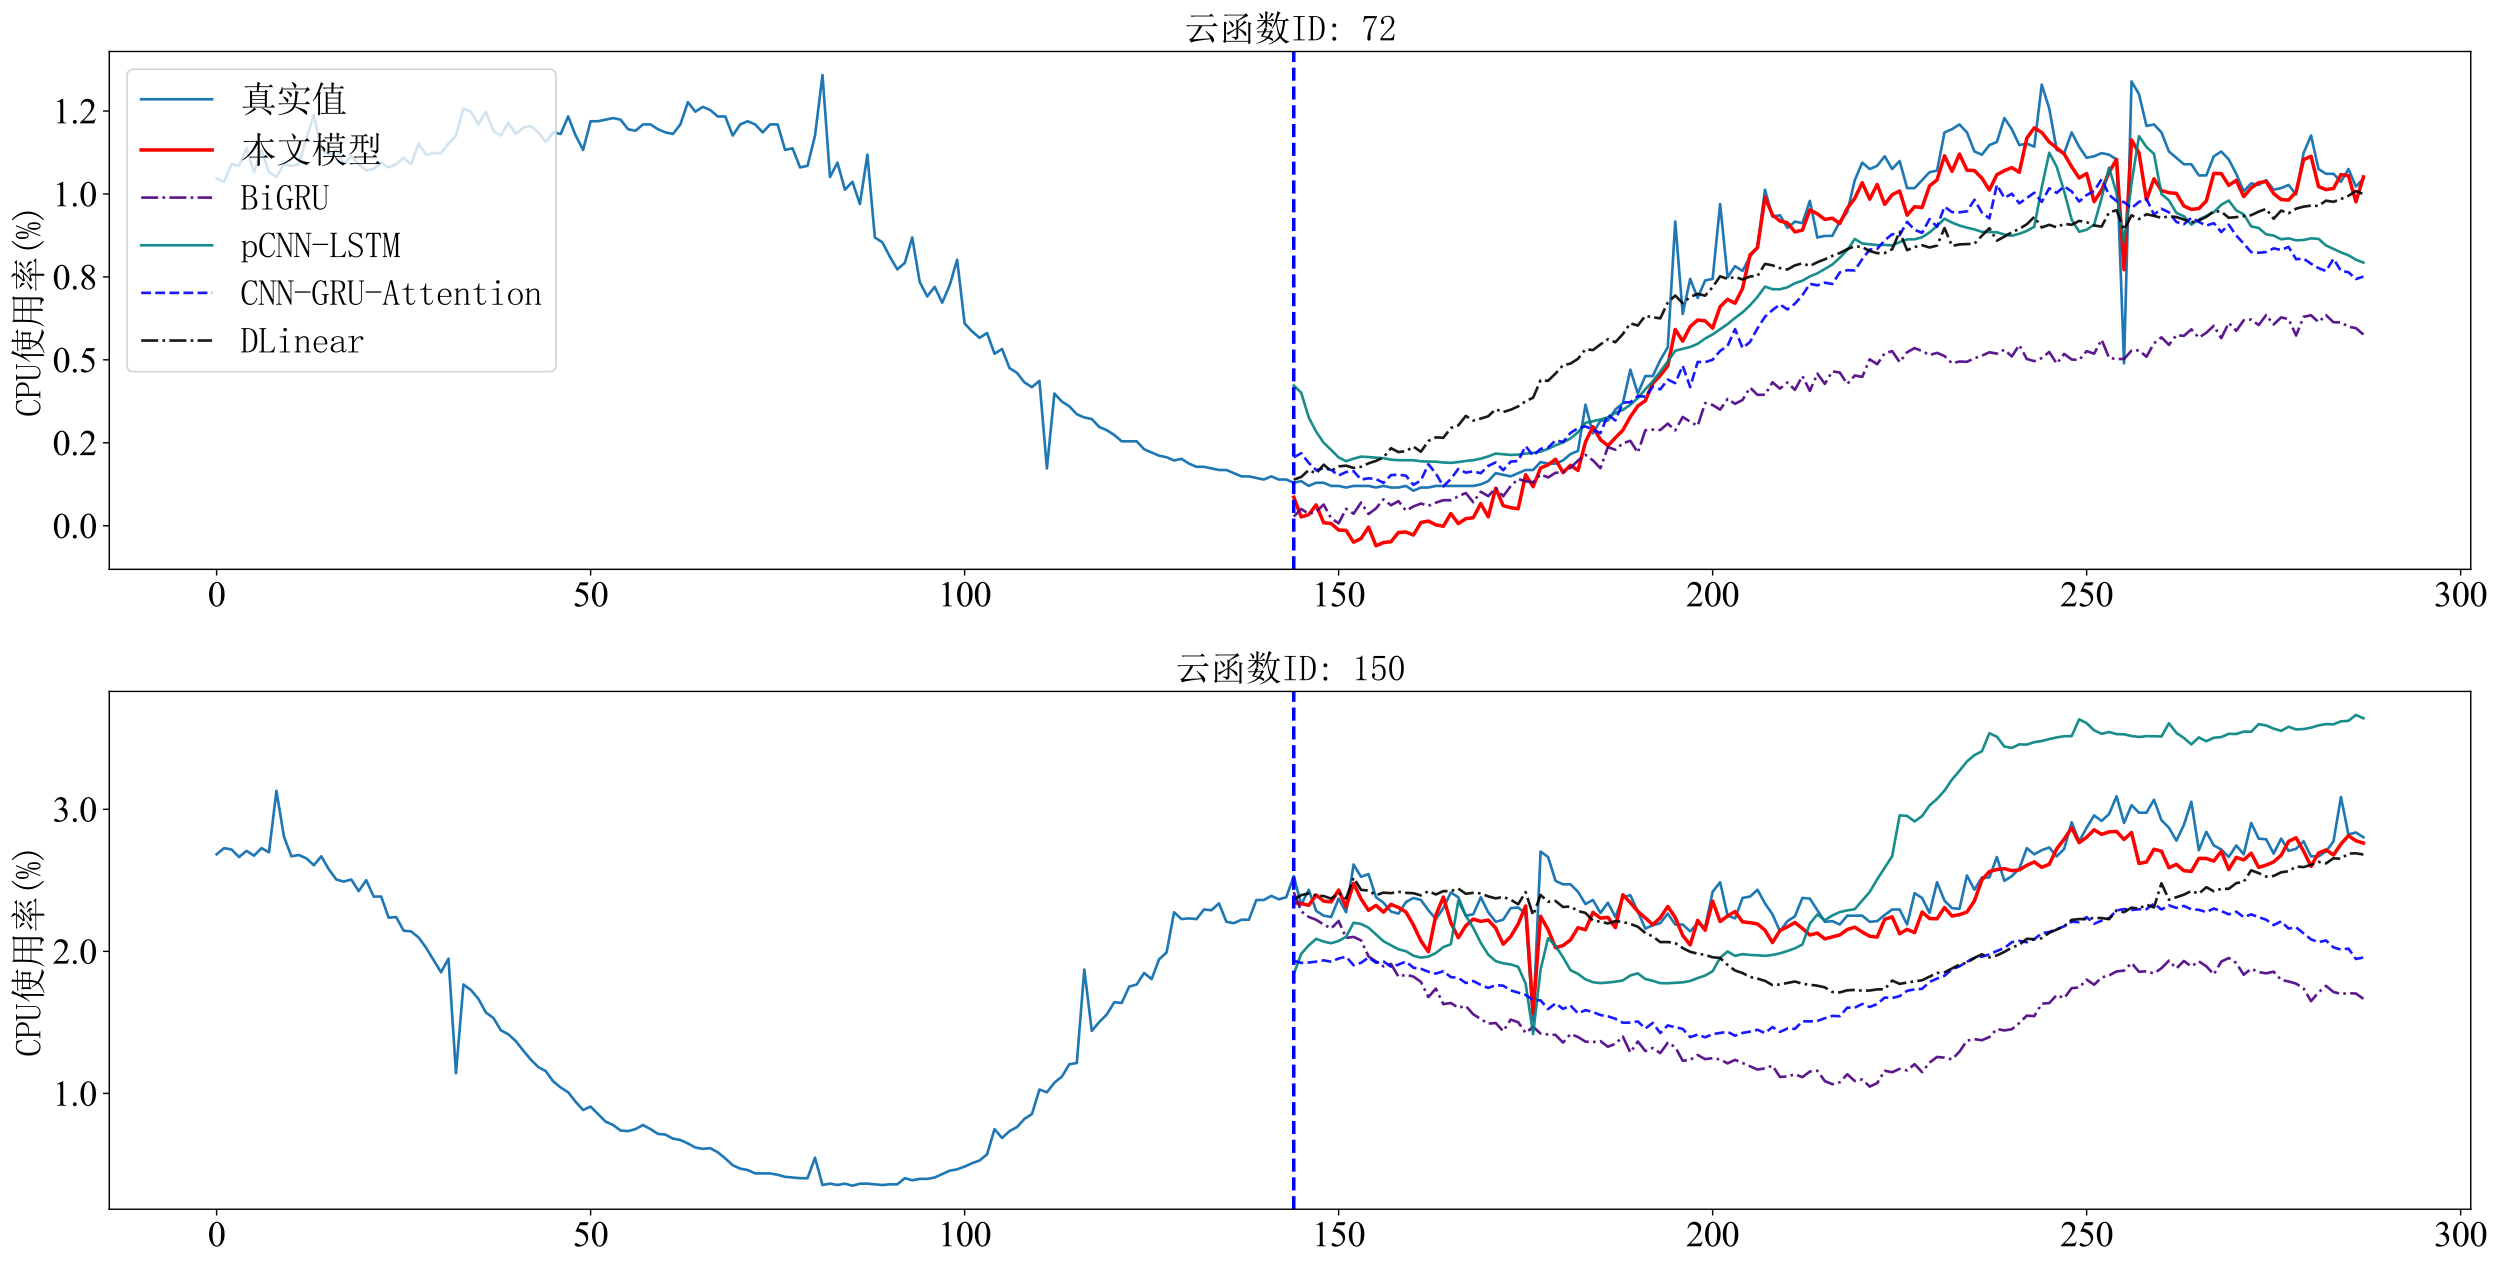 <?xml version="1.0" encoding="utf-8" standalone="no"?>
<!DOCTYPE svg PUBLIC "-//W3C//DTD SVG 1.1//EN"
  "http://www.w3.org/Graphics/SVG/1.1/DTD/svg11.dtd">
<svg xmlns:xlink="http://www.w3.org/1999/xlink" width="1410.251pt" height="714.494pt" viewBox="0 0 1410.251 714.494" xmlns="http://www.w3.org/2000/svg" version="1.1">
 <defs>
  <style type="text/css">*{stroke-linejoin: round; stroke-linecap: butt}</style>
 </defs>
 <g id="figure_1">
  <g id="patch_1">
   <path d="M 0 714.494 
L 1410.251 714.494 
L 1410.251 0 
L 0 0 
z
" style="fill: #ffffff"/>
  </g>
  <g id="axes_1">
   <g id="patch_2">
    <path d="M 61.638 321.158 
L 1393.747 321.158 
L 1393.747 29.059 
L 61.638 29.059 
z
" style="fill: #ffffff"/>
   </g>
   <g id="matplotlib.axis_1">
    <g id="xtick_1">
     <g id="line2d_1">
      <defs>
       <path id="mfa67632f5d" d="M 0 0 
L 0 3.5 
" style="stroke: #000000; stroke-width: 0.8"/>
      </defs>
      <g>
       <use xlink:href="#mfa67632f5d" x="122.188" y="321.158" style="stroke: #000000; stroke-width: 0.8"/>
      </g>
     </g>
     <g id="text_1">
      <!-- 0 -->
      <g transform="translate(117.188 342.046) scale(0.2 -0.2)">
       <defs>
        <path id="TimesNewRomanPSMT-30" d="M 231 2094 
Q 231 2819 450 3342 
Q 669 3866 1031 4122 
Q 1313 4325 1613 4325 
Q 2100 4325 2488 3828 
Q 2972 3213 2972 2159 
Q 2972 1422 2759 906 
Q 2547 391 2217 158 
Q 1888 -75 1581 -75 
Q 975 -75 572 641 
Q 231 1244 231 2094 
z
M 844 2016 
Q 844 1141 1059 588 
Q 1238 122 1591 122 
Q 1759 122 1940 273 
Q 2122 425 2216 781 
Q 2359 1319 2359 2297 
Q 2359 3022 2209 3506 
Q 2097 3866 1919 4016 
Q 1791 4119 1609 4119 
Q 1397 4119 1231 3928 
Q 1006 3669 925 3112 
Q 844 2556 844 2016 
z
" transform="scale(0.016)"/>
       </defs>
       <use xlink:href="#TimesNewRomanPSMT-30"/>
      </g>
     </g>
    </g>
    <g id="xtick_2">
     <g id="line2d_2">
      <g>
       <use xlink:href="#mfa67632f5d" x="333.165" y="321.158" style="stroke: #000000; stroke-width: 0.8"/>
      </g>
     </g>
     <g id="text_2">
      <!-- 50 -->
      <g transform="translate(323.165 342.046) scale(0.2 -0.2)">
       <defs>
        <path id="TimesNewRomanPSMT-35" d="M 2778 4238 
L 2534 3706 
L 1259 3706 
L 981 3138 
Q 1809 3016 2294 2522 
Q 2709 2097 2709 1522 
Q 2709 1188 2573 903 
Q 2438 619 2231 419 
Q 2025 219 1772 97 
Q 1413 -75 1034 -75 
Q 653 -75 479 54 
Q 306 184 306 341 
Q 306 428 378 495 
Q 450 563 559 563 
Q 641 563 702 538 
Q 763 513 909 409 
Q 1144 247 1384 247 
Q 1750 247 2026 523 
Q 2303 800 2303 1197 
Q 2303 1581 2056 1914 
Q 1809 2247 1375 2428 
Q 1034 2569 447 2591 
L 1259 4238 
L 2778 4238 
z
" transform="scale(0.016)"/>
       </defs>
       <use xlink:href="#TimesNewRomanPSMT-35"/>
       <use xlink:href="#TimesNewRomanPSMT-30" x="50"/>
      </g>
     </g>
    </g>
    <g id="xtick_3">
     <g id="line2d_3">
      <g>
       <use xlink:href="#mfa67632f5d" x="544.142" y="321.158" style="stroke: #000000; stroke-width: 0.8"/>
      </g>
     </g>
     <g id="text_3">
      <!-- 100 -->
      <g transform="translate(529.142 342.046) scale(0.2 -0.2)">
       <defs>
        <path id="TimesNewRomanPSMT-31" d="M 750 3822 
L 1781 4325 
L 1884 4325 
L 1884 747 
Q 1884 391 1914 303 
Q 1944 216 2037 169 
Q 2131 122 2419 116 
L 2419 0 
L 825 0 
L 825 116 
Q 1125 122 1212 167 
Q 1300 213 1334 289 
Q 1369 366 1369 747 
L 1369 3034 
Q 1369 3497 1338 3628 
Q 1316 3728 1258 3775 
Q 1200 3822 1119 3822 
Q 1003 3822 797 3725 
L 750 3822 
z
" transform="scale(0.016)"/>
       </defs>
       <use xlink:href="#TimesNewRomanPSMT-31"/>
       <use xlink:href="#TimesNewRomanPSMT-30" x="50"/>
       <use xlink:href="#TimesNewRomanPSMT-30" x="100"/>
      </g>
     </g>
    </g>
    <g id="xtick_4">
     <g id="line2d_4">
      <g>
       <use xlink:href="#mfa67632f5d" x="755.119" y="321.158" style="stroke: #000000; stroke-width: 0.8"/>
      </g>
     </g>
     <g id="text_4">
      <!-- 150 -->
      <g transform="translate(740.119 342.046) scale(0.2 -0.2)">
       <use xlink:href="#TimesNewRomanPSMT-31"/>
       <use xlink:href="#TimesNewRomanPSMT-35" x="50"/>
       <use xlink:href="#TimesNewRomanPSMT-30" x="100"/>
      </g>
     </g>
    </g>
    <g id="xtick_5">
     <g id="line2d_5">
      <g>
       <use xlink:href="#mfa67632f5d" x="966.097" y="321.158" style="stroke: #000000; stroke-width: 0.8"/>
      </g>
     </g>
     <g id="text_5">
      <!-- 200 -->
      <g transform="translate(951.097 342.046) scale(0.2 -0.2)">
       <defs>
        <path id="TimesNewRomanPSMT-32" d="M 2934 816 
L 2638 0 
L 138 0 
L 138 116 
Q 1241 1122 1691 1759 
Q 2141 2397 2141 2925 
Q 2141 3328 1894 3587 
Q 1647 3847 1303 3847 
Q 991 3847 742 3664 
Q 494 3481 375 3128 
L 259 3128 
Q 338 3706 661 4015 
Q 984 4325 1469 4325 
Q 1984 4325 2329 3994 
Q 2675 3663 2675 3213 
Q 2675 2891 2525 2569 
Q 2294 2063 1775 1497 
Q 997 647 803 472 
L 1909 472 
Q 2247 472 2383 497 
Q 2519 522 2628 598 
Q 2738 675 2819 816 
L 2934 816 
z
" transform="scale(0.016)"/>
       </defs>
       <use xlink:href="#TimesNewRomanPSMT-32"/>
       <use xlink:href="#TimesNewRomanPSMT-30" x="50"/>
       <use xlink:href="#TimesNewRomanPSMT-30" x="100"/>
      </g>
     </g>
    </g>
    <g id="xtick_6">
     <g id="line2d_6">
      <g>
       <use xlink:href="#mfa67632f5d" x="1177.074" y="321.158" style="stroke: #000000; stroke-width: 0.8"/>
      </g>
     </g>
     <g id="text_6">
      <!-- 250 -->
      <g transform="translate(1162.074 342.046) scale(0.2 -0.2)">
       <use xlink:href="#TimesNewRomanPSMT-32"/>
       <use xlink:href="#TimesNewRomanPSMT-35" x="50"/>
       <use xlink:href="#TimesNewRomanPSMT-30" x="100"/>
      </g>
     </g>
    </g>
    <g id="xtick_7">
     <g id="line2d_7">
      <g>
       <use xlink:href="#mfa67632f5d" x="1388.051" y="321.158" style="stroke: #000000; stroke-width: 0.8"/>
      </g>
     </g>
     <g id="text_7">
      <!-- 300 -->
      <g transform="translate(1373.051 342.046) scale(0.2 -0.2)">
       <defs>
        <path id="TimesNewRomanPSMT-33" d="M 325 3431 
Q 506 3859 782 4092 
Q 1059 4325 1472 4325 
Q 1981 4325 2253 3994 
Q 2459 3747 2459 3466 
Q 2459 3003 1878 2509 
Q 2269 2356 2469 2072 
Q 2669 1788 2669 1403 
Q 2669 853 2319 450 
Q 1863 -75 997 -75 
Q 569 -75 414 31 
Q 259 138 259 259 
Q 259 350 332 419 
Q 406 488 509 488 
Q 588 488 669 463 
Q 722 447 909 348 
Q 1097 250 1169 231 
Q 1284 197 1416 197 
Q 1734 197 1970 444 
Q 2206 691 2206 1028 
Q 2206 1275 2097 1509 
Q 2016 1684 1919 1775 
Q 1784 1900 1550 2001 
Q 1316 2103 1072 2103 
L 972 2103 
L 972 2197 
Q 1219 2228 1467 2375 
Q 1716 2522 1828 2728 
Q 1941 2934 1941 3181 
Q 1941 3503 1739 3701 
Q 1538 3900 1238 3900 
Q 753 3900 428 3381 
L 325 3431 
z
" transform="scale(0.016)"/>
       </defs>
       <use xlink:href="#TimesNewRomanPSMT-33"/>
       <use xlink:href="#TimesNewRomanPSMT-30" x="50"/>
       <use xlink:href="#TimesNewRomanPSMT-30" x="100"/>
      </g>
     </g>
    </g>
   </g>
   <g id="matplotlib.axis_2">
    <g id="ytick_1">
     <g id="line2d_8">
      <defs>
       <path id="m422db14b57" d="M 0 0 
L -3.5 0 
" style="stroke: #000000; stroke-width: 0.8"/>
      </defs>
      <g>
       <use xlink:href="#m422db14b57" x="61.638" y="296.569" style="stroke: #000000; stroke-width: 0.8"/>
      </g>
     </g>
     <g id="text_8">
      <!-- 0.0 -->
      <g transform="translate(29.637 303.513) scale(0.2 -0.2)">
       <defs>
        <path id="TimesNewRomanPSMT-2e" d="M 800 606 
Q 947 606 1047 504 
Q 1147 403 1147 259 
Q 1147 116 1045 14 
Q 944 -88 800 -88 
Q 656 -88 554 14 
Q 453 116 453 259 
Q 453 406 554 506 
Q 656 606 800 606 
z
" transform="scale(0.016)"/>
       </defs>
       <use xlink:href="#TimesNewRomanPSMT-30"/>
       <use xlink:href="#TimesNewRomanPSMT-2e" x="50"/>
       <use xlink:href="#TimesNewRomanPSMT-30" x="75"/>
      </g>
     </g>
    </g>
    <g id="ytick_2">
     <g id="line2d_9">
      <g>
       <use xlink:href="#m422db14b57" x="61.638" y="249.78" style="stroke: #000000; stroke-width: 0.8"/>
      </g>
     </g>
     <g id="text_9">
      <!-- 0.2 -->
      <g transform="translate(29.637 256.724) scale(0.2 -0.2)">
       <use xlink:href="#TimesNewRomanPSMT-30"/>
       <use xlink:href="#TimesNewRomanPSMT-2e" x="50"/>
       <use xlink:href="#TimesNewRomanPSMT-32" x="75"/>
      </g>
     </g>
    </g>
    <g id="ytick_3">
     <g id="line2d_10">
      <g>
       <use xlink:href="#m422db14b57" x="61.638" y="202.991" style="stroke: #000000; stroke-width: 0.8"/>
      </g>
     </g>
     <g id="text_10">
      <!-- 0.5 -->
      <g transform="translate(29.637 209.935) scale(0.2 -0.2)">
       <use xlink:href="#TimesNewRomanPSMT-30"/>
       <use xlink:href="#TimesNewRomanPSMT-2e" x="50"/>
       <use xlink:href="#TimesNewRomanPSMT-35" x="75"/>
      </g>
     </g>
    </g>
    <g id="ytick_4">
     <g id="line2d_11">
      <g>
       <use xlink:href="#m422db14b57" x="61.638" y="156.202" style="stroke: #000000; stroke-width: 0.8"/>
      </g>
     </g>
     <g id="text_11">
      <!-- 0.8 -->
      <g transform="translate(29.637 163.146) scale(0.2 -0.2)">
       <defs>
        <path id="TimesNewRomanPSMT-38" d="M 1228 2134 
Q 725 2547 579 2797 
Q 434 3047 434 3316 
Q 434 3728 753 4026 
Q 1072 4325 1600 4325 
Q 2113 4325 2425 4047 
Q 2738 3769 2738 3413 
Q 2738 3175 2569 2928 
Q 2400 2681 1866 2347 
Q 2416 1922 2594 1678 
Q 2831 1359 2831 1006 
Q 2831 559 2490 242 
Q 2150 -75 1597 -75 
Q 994 -75 656 303 
Q 388 606 388 966 
Q 388 1247 577 1523 
Q 766 1800 1228 2134 
z
M 1719 2469 
Q 2094 2806 2194 3001 
Q 2294 3197 2294 3444 
Q 2294 3772 2109 3958 
Q 1925 4144 1606 4144 
Q 1288 4144 1088 3959 
Q 888 3775 888 3528 
Q 888 3366 970 3203 
Q 1053 3041 1206 2894 
L 1719 2469 
z
M 1375 2016 
Q 1116 1797 991 1539 
Q 866 1281 866 981 
Q 866 578 1086 336 
Q 1306 94 1647 94 
Q 1984 94 2187 284 
Q 2391 475 2391 747 
Q 2391 972 2272 1150 
Q 2050 1481 1375 2016 
z
" transform="scale(0.016)"/>
       </defs>
       <use xlink:href="#TimesNewRomanPSMT-30"/>
       <use xlink:href="#TimesNewRomanPSMT-2e" x="50"/>
       <use xlink:href="#TimesNewRomanPSMT-38" x="75"/>
      </g>
     </g>
    </g>
    <g id="ytick_5">
     <g id="line2d_12">
      <g>
       <use xlink:href="#m422db14b57" x="61.638" y="109.413" style="stroke: #000000; stroke-width: 0.8"/>
      </g>
     </g>
     <g id="text_12">
      <!-- 1.0 -->
      <g transform="translate(29.637 116.357) scale(0.2 -0.2)">
       <use xlink:href="#TimesNewRomanPSMT-31"/>
       <use xlink:href="#TimesNewRomanPSMT-2e" x="50"/>
       <use xlink:href="#TimesNewRomanPSMT-30" x="75"/>
      </g>
     </g>
    </g>
    <g id="ytick_6">
     <g id="line2d_13">
      <g>
       <use xlink:href="#m422db14b57" x="61.638" y="62.624" style="stroke: #000000; stroke-width: 0.8"/>
      </g>
     </g>
     <g id="text_13">
      <!-- 1.2 -->
      <g transform="translate(29.637 69.568) scale(0.2 -0.2)">
       <use xlink:href="#TimesNewRomanPSMT-31"/>
       <use xlink:href="#TimesNewRomanPSMT-2e" x="50"/>
       <use xlink:href="#TimesNewRomanPSMT-32" x="75"/>
      </g>
     </g>
    </g>
    <g id="text_14">
     <!-- CPU使用率(%) -->
     <g transform="translate(23.059 235.109) rotate(-90) scale(0.2 -0.2)">
      <defs>
       <path id="SimSun-43" d="M 1725 50 
Q 1025 50 612 575 
Q 200 1100 200 2225 
Q 200 3175 637 3800 
Q 1075 4425 1825 4425 
Q 2000 4425 2175 4375 
Q 2350 4300 2475 4300 
Q 2575 4300 2637 4325 
Q 2700 4350 2750 4425 
L 2975 3325 
L 2825 3275 
Q 2675 3750 2425 4000 
Q 2175 4250 1775 4250 
Q 1250 4250 962 3675 
Q 675 3100 675 2250 
Q 675 1325 925 800 
Q 1175 275 1750 275 
Q 2150 275 2437 562 
Q 2725 850 2825 1325 
L 2975 1250 
Q 2850 725 2512 387 
Q 2175 50 1725 50 
z
" transform="scale(0.016)"/>
       <path id="SimSun-50" d="M 950 2100 
L 950 450 
Q 950 350 1012 300 
Q 1075 250 1175 250 
L 1350 250 
L 1350 100 
L 150 100 
L 150 250 
L 325 250 
Q 450 250 500 300 
Q 550 350 550 450 
L 550 4025 
Q 550 4125 500 4175 
Q 450 4225 325 4225 
L 175 4225 
L 175 4375 
L 1650 4375 
Q 2275 4375 2612 4062 
Q 2950 3750 2950 3275 
Q 2950 2700 2587 2400 
Q 2225 2100 1725 2100 
L 950 2100 
z
M 1575 2250 
Q 1950 2250 2237 2475 
Q 2525 2700 2525 3250 
Q 2525 3750 2287 3987 
Q 2050 4225 1525 4225 
L 1175 4225 
Q 1075 4225 1012 4175 
Q 950 4125 950 4025 
L 950 2250 
L 1575 2250 
z
" transform="scale(0.016)"/>
       <path id="SimSun-55" d="M 1625 250 
Q 2000 250 2262 500 
Q 2525 750 2525 1125 
L 2525 4025 
Q 2525 4125 2475 4175 
Q 2425 4225 2300 4225 
L 2150 4225 
L 2150 4375 
L 3050 4375 
L 3050 4225 
L 2900 4225 
Q 2800 4225 2737 4175 
Q 2675 4125 2675 4025 
L 2675 1125 
Q 2675 625 2337 337 
Q 2000 50 1575 50 
Q 1125 50 787 300 
Q 450 550 450 1100 
L 450 4025 
Q 450 4125 400 4175 
Q 350 4225 225 4225 
L 100 4225 
L 100 4375 
L 1200 4375 
L 1200 4225 
L 1075 4225 
Q 975 4225 912 4175 
Q 850 4125 850 4025 
L 850 1100 
Q 850 600 1062 425 
Q 1275 250 1625 250 
z
" transform="scale(0.016)"/>
       <path id="SimSun-4f7f" d="M 2875 3150 
L 2875 2100 
L 3825 2100 
Q 3850 2825 3850 3150 
L 2875 3150 
z
M 4175 3150 
Q 4175 2800 4150 2100 
L 5150 2100 
L 5150 3150 
L 4175 3150 
z
M 5475 3100 
L 5475 2425 
Q 5475 2100 5500 1800 
L 5150 1675 
L 5150 1950 
L 4150 1950 
Q 4125 1175 3875 600 
Q 4275 275 4875 75 
Q 5475 -125 6075 -150 
L 6075 -250 
Q 5700 -300 5600 -575 
Q 4525 -325 3725 350 
Q 3425 25 2925 -225 
Q 2425 -475 1875 -650 
L 1825 -550 
Q 2400 -325 2850 -25 
Q 3300 275 3500 575 
Q 3200 925 2825 1650 
L 2900 1700 
Q 3325 1100 3625 825 
Q 3800 1300 3825 1950 
L 2875 1950 
L 2875 1825 
L 2525 1675 
Q 2550 2075 2550 2562 
Q 2550 3050 2525 3500 
L 2875 3300 
L 3850 3300 
L 3850 4025 
L 2975 4025 
Q 2650 4025 2375 3950 
L 2150 4175 
L 3850 4175 
L 3850 4525 
Q 3850 4775 3825 5225 
L 4350 5000 
L 4175 4825 
L 4175 4175 
L 5300 4175 
L 5600 4475 
L 6050 4025 
L 4175 4025 
L 4175 3300 
L 5100 3300 
L 5275 3525 
L 5650 3225 
L 5475 3100 
z
M 1675 3175 
L 1675 -450 
L 1325 -625 
Q 1350 -75 1350 350 
L 1350 3200 
Q 900 2475 350 1900 
L 275 1950 
Q 700 2525 1112 3400 
Q 1525 4275 1800 5250 
L 2325 4925 
L 2125 4800 
Q 1725 3925 1500 3525 
L 1875 3325 
L 1675 3175 
z
" transform="scale(0.016)"/>
       <path id="SimSun-7528" d="M 3400 3150 
L 3400 1825 
L 5075 1825 
L 5075 3150 
L 3400 3150 
z
M 4075 100 
Q 4725 50 4900 62 
Q 5075 75 5075 400 
L 5075 1675 
L 3400 1675 
Q 3400 75 3425 -225 
L 3050 -400 
Q 3075 1025 3075 1675 
L 1425 1675 
Q 1250 350 375 -600 
L 300 -550 
Q 775 225 950 1025 
Q 1125 1825 1125 3225 
Q 1125 4625 1100 5075 
L 1475 4825 
L 5050 4825 
L 5225 5100 
L 5625 4800 
L 5425 4600 
L 5425 225 
Q 5450 -400 4875 -575 
Q 4825 -150 4075 -25 
L 4075 100 
z
M 1475 4675 
L 1475 3300 
L 3075 3300 
L 3075 4675 
L 1475 4675 
z
M 3400 4675 
L 3400 3300 
L 5075 3300 
L 5075 4675 
L 3400 4675 
z
M 1475 3150 
Q 1450 2100 1425 1825 
L 3075 1825 
L 3075 3150 
L 1475 3150 
z
" transform="scale(0.016)"/>
       <path id="SimSun-7387" d="M 875 3725 
L 925 3800 
Q 1375 3650 1550 3525 
Q 1725 3400 1725 3250 
Q 1725 3175 1662 3025 
Q 1600 2875 1550 2875 
Q 1500 2875 1425 3050 
Q 1275 3325 875 3725 
z
M 550 1850 
Q 875 1925 2000 2575 
L 2050 2500 
Q 1675 2225 1337 1937 
Q 1000 1650 875 1425 
L 550 1850 
z
M 5200 3450 
Q 4800 3150 4275 2800 
L 4225 2875 
Q 4775 3400 5050 3925 
L 5450 3525 
L 5200 3450 
z
M 4325 2500 
L 4350 2575 
Q 5225 2350 5375 2212 
Q 5525 2075 5525 1900 
Q 5525 1775 5487 1662 
Q 5450 1550 5400 1550 
Q 5325 1550 5200 1800 
Q 4975 2150 4325 2500 
z
M 3150 3900 
Q 2500 3300 2300 3150 
Q 2800 3150 3400 3175 
Q 3700 3500 3850 3825 
L 4250 3450 
Q 4050 3400 3450 2825 
Q 2850 2250 2475 1950 
Q 3150 1975 3850 2000 
Q 3750 2175 3550 2450 
L 3600 2500 
Q 4050 2250 4200 2100 
Q 4350 1950 4350 1850 
Q 4350 1775 4250 1625 
Q 4150 1475 4100 1475 
Q 4075 1475 4050 1550 
Q 4000 1700 3900 1900 
Q 3650 1875 3075 1800 
L 3500 1550 
L 3325 1425 
L 3325 975 
L 5325 975 
L 5650 1300 
L 6100 825 
L 3325 825 
Q 3325 -275 3350 -525 
L 2975 -650 
Q 3000 0 3000 825 
L 1125 825 
Q 800 825 525 750 
L 300 975 
L 3000 975 
L 3000 1775 
Q 2450 1700 2200 1525 
L 1950 1950 
Q 2275 1950 2675 2350 
Q 3075 2750 3325 3050 
Q 2400 2950 2150 2775 
L 1950 3175 
Q 2150 3150 2475 3575 
Q 2800 4000 2900 4225 
L 1450 4225 
Q 1125 4225 850 4150 
L 625 4375 
L 3100 4375 
Q 3050 4800 2675 5200 
L 2725 5250 
Q 3225 5050 3337 4912 
Q 3450 4775 3450 4700 
Q 3450 4550 3250 4375 
L 5025 4375 
L 5350 4675 
L 5775 4225 
L 3050 4225 
L 3375 3950 
L 3150 3900 
z
" transform="scale(0.016)"/>
       <path id="SimSun-28" d="M 2900 5025 
Q 2325 4425 2037 3737 
Q 1750 3050 1750 2300 
Q 1750 1525 2037 850 
Q 2325 175 2900 -425 
L 2775 -550 
Q 2075 75 1725 787 
Q 1375 1500 1375 2300 
Q 1375 3075 1725 3787 
Q 2075 4500 2775 5150 
L 2900 5025 
z
" transform="scale(0.016)"/>
       <path id="SimSun-25" d="M 750 4250 
Q 600 4250 500 4050 
Q 400 3850 400 3300 
Q 400 2675 512 2487 
Q 625 2300 750 2300 
Q 925 2300 1012 2525 
Q 1100 2750 1100 3300 
Q 1100 3750 1037 4000 
Q 975 4250 750 4250 
z
M 1425 3275 
Q 1425 2825 1275 2487 
Q 1125 2150 750 2150 
Q 450 2150 262 2450 
Q 75 2750 75 3275 
Q 75 3825 275 4125 
Q 475 4425 750 4425 
Q 1050 4425 1237 4112 
Q 1425 3800 1425 3275 
z
M 2725 1200 
Q 2725 1625 2650 1900 
Q 2575 2175 2375 2175 
Q 2225 2175 2125 1937 
Q 2025 1700 2025 1200 
Q 2025 575 2137 400 
Q 2250 225 2375 225 
Q 2550 225 2637 437 
Q 2725 650 2725 1200 
z
M 3050 1175 
Q 3050 675 2875 362 
Q 2700 50 2375 50 
Q 2100 50 1900 362 
Q 1700 675 1700 1175 
Q 1700 1725 1900 2037 
Q 2100 2350 2375 2350 
Q 2675 2350 2862 2025 
Q 3050 1700 3050 1175 
z
M 2525 4350 
L 725 50 
L 575 125 
L 2350 4425 
L 2525 4350 
z
" transform="scale(0.016)"/>
       <path id="SimSun-29" d="M 275 5025 
L 400 5150 
Q 1100 4500 1450 3787 
Q 1800 3075 1800 2300 
Q 1800 1500 1450 787 
Q 1100 75 400 -550 
L 275 -425 
Q 850 175 1137 850 
Q 1425 1525 1425 2300 
Q 1425 3050 1137 3737 
Q 850 4425 275 5025 
z
" transform="scale(0.016)"/>
      </defs>
      <use xlink:href="#SimSun-43"/>
      <use xlink:href="#SimSun-50" x="50"/>
      <use xlink:href="#SimSun-55" x="100"/>
      <use xlink:href="#SimSun-4f7f" x="150"/>
      <use xlink:href="#SimSun-7528" x="250"/>
      <use xlink:href="#SimSun-7387" x="350"/>
      <use xlink:href="#SimSun-28" x="450"/>
      <use xlink:href="#SimSun-25" x="500"/>
      <use xlink:href="#SimSun-29" x="550"/>
     </g>
    </g>
   </g>
   <g id="line2d_14">
    <path d="M 122.188 100.729 
L 126.407 102.526 
L 130.627 92.644 
L 134.847 93.542 
L 139.066 83.661 
L 143.286 97.136 
L 147.505 84.559 
L 151.725 97.136 
L 155.944 99.831 
L 160.164 92.644 
L 164.383 93.542 
L 168.603 92.644 
L 172.822 78.27 
L 177.042 64.795 
L 181.262 84.559 
L 185.481 87.254 
L 189.701 84.559 
L 193.92 92.644 
L 198.14 88.152 
L 202.359 92.644 
L 206.579 96.237 
L 210.798 95.339 
L 215.018 91.746 
L 219.237 94.441 
L 223.457 92.644 
L 227.677 89.051 
L 231.896 92.644 
L 236.116 80.966 
L 240.335 87.254 
L 244.555 86.356 
L 248.774 86.356 
L 252.994 80.966 
L 257.213 76.474 
L 261.433 61.202 
L 265.652 62.999 
L 269.872 70.185 
L 274.091 62.999 
L 278.311 73.779 
L 282.531 76.474 
L 286.75 69.287 
L 290.97 75.575 
L 295.189 71.982 
L 299.409 71.084 
L 303.628 74.677 
L 307.848 80.067 
L 312.067 74.677 
L 316.287 75.575 
L 320.506 65.694 
L 324.726 76.474 
L 328.946 84.559 
L 333.165 68.389 
L 337.385 68.389 
L 345.824 66.592 
L 350.043 67.49 
L 354.263 72.88 
L 358.482 73.779 
L 362.702 70.185 
L 366.921 70.185 
L 371.141 72.88 
L 375.361 74.677 
L 379.58 75.575 
L 383.8 70.185 
L 388.019 57.608 
L 392.239 62.999 
L 396.458 60.304 
L 400.678 62.1 
L 404.897 65.694 
L 409.117 65.694 
L 413.336 76.474 
L 417.556 70.185 
L 421.776 68.389 
L 425.995 70.185 
L 430.215 74.677 
L 434.434 70.185 
L 438.654 70.185 
L 442.873 84.559 
L 447.093 83.661 
L 451.312 94.441 
L 455.532 93.542 
L 459.751 76.474 
L 463.971 42.337 
L 468.19 99.831 
L 472.41 91.746 
L 476.63 107.018 
L 480.849 102.526 
L 485.069 115.103 
L 489.288 87.254 
L 493.508 133.968 
L 497.727 136.663 
L 501.947 144.748 
L 506.166 151.935 
L 510.386 148.342 
L 514.605 133.968 
L 518.825 159.122 
L 523.045 167.207 
L 527.264 161.817 
L 531.484 170.8 
L 535.703 160.918 
L 539.923 146.545 
L 544.142 182.479 
L 548.362 186.97 
L 552.581 190.564 
L 556.801 187.869 
L 561.02 199.547 
L 565.24 196.852 
L 569.46 207.632 
L 573.679 210.327 
L 577.899 215.718 
L 582.118 218.413 
L 586.338 214.819 
L 590.557 264.228 
L 594.777 222.006 
L 598.996 226.498 
L 603.216 229.193 
L 607.435 233.684 
L 611.655 235.481 
L 615.874 236.38 
L 620.094 240.871 
L 624.314 242.668 
L 628.533 245.363 
L 632.753 248.956 
L 641.192 248.956 
L 645.411 253.448 
L 653.85 257.041 
L 658.07 257.94 
L 662.289 259.737 
L 666.509 258.838 
L 670.729 261.533 
L 674.948 263.33 
L 679.168 263.33 
L 687.607 265.127 
L 691.826 265.127 
L 700.265 268.72 
L 704.485 268.72 
L 712.924 270.517 
L 717.144 268.72 
L 721.363 270.517 
L 725.583 270.517 
L 729.802 272.313 
L 734.022 271.415 
L 738.241 274.11 
L 742.461 272.313 
L 746.68 272.313 
L 750.9 274.11 
L 755.119 274.11 
L 759.339 275.008 
L 763.558 274.11 
L 771.998 274.11 
L 776.217 275.008 
L 780.437 274.11 
L 784.656 275.008 
L 788.876 275.008 
L 793.095 274.11 
L 797.315 276.805 
L 801.534 275.008 
L 805.754 275.008 
L 809.973 274.11 
L 831.071 274.11 
L 835.291 273.212 
L 839.51 271.415 
L 843.73 266.923 
L 852.169 268.72 
L 860.608 265.127 
L 864.828 265.127 
L 869.047 260.635 
L 873.267 261.533 
L 877.486 261.533 
L 881.706 259.737 
L 885.925 256.143 
L 890.145 254.346 
L 894.364 228.294 
L 898.584 244.465 
L 902.803 237.278 
L 907.023 237.278 
L 911.242 230.989 
L 915.462 227.396 
L 919.682 208.531 
L 923.901 222.006 
L 928.121 212.124 
L 932.34 212.124 
L 936.56 203.141 
L 940.779 195.954 
L 944.999 124.984 
L 949.218 177.089 
L 953.438 157.325 
L 957.657 168.105 
L 961.877 158.223 
L 966.097 157.325 
L 970.316 115.103 
L 974.536 156.427 
L 978.755 150.138 
L 982.975 152.833 
L 987.194 144.748 
L 991.414 139.358 
L 995.633 107.018 
L 999.853 122.289 
L 1004.072 121.391 
L 1008.292 128.578 
L 1012.512 124.984 
L 1016.731 125.883 
L 1020.951 113.306 
L 1025.17 133.968 
L 1029.39 133.07 
L 1033.609 133.07 
L 1037.829 124.984 
L 1042.048 119.594 
L 1046.268 101.627 
L 1050.487 91.746 
L 1054.707 95.339 
L 1058.927 93.542 
L 1063.146 88.152 
L 1067.366 95.339 
L 1071.585 90.847 
L 1075.805 106.119 
L 1080.024 106.119 
L 1088.463 97.136 
L 1092.683 96.237 
L 1096.902 74.677 
L 1101.122 72.88 
L 1105.341 70.185 
L 1109.561 74.677 
L 1113.781 85.457 
L 1118 87.254 
L 1122.22 81.864 
L 1126.439 80.067 
L 1130.659 66.592 
L 1134.878 72.88 
L 1139.098 81.864 
L 1143.317 80.966 
L 1147.537 82.762 
L 1151.756 47.727 
L 1155.976 61.202 
L 1160.196 84.559 
L 1164.415 86.356 
L 1168.635 74.677 
L 1172.854 82.762 
L 1177.074 89.051 
L 1181.293 88.152 
L 1185.513 86.356 
L 1189.732 87.254 
L 1193.952 89.949 
L 1198.171 204.937 
L 1202.391 45.93 
L 1206.611 53.117 
L 1210.83 71.084 
L 1215.05 70.185 
L 1219.269 74.677 
L 1223.489 85.457 
L 1231.928 92.644 
L 1236.147 92.644 
L 1240.367 98.932 
L 1244.586 98.932 
L 1248.806 88.152 
L 1253.025 85.457 
L 1257.245 89.949 
L 1261.465 98.034 
L 1265.684 107.916 
L 1269.904 103.424 
L 1274.123 104.323 
L 1278.343 101.627 
L 1282.562 107.018 
L 1286.782 106.119 
L 1291.001 104.323 
L 1295.221 109.713 
L 1299.44 86.356 
L 1303.66 76.474 
L 1307.88 95.339 
L 1312.099 98.034 
L 1316.319 98.034 
L 1320.538 102.526 
L 1324.758 95.339 
L 1328.977 105.221 
L 1333.197 100.729 
L 1333.197 100.729 
" clip-path="url(#p246ae24f8b)" style="fill: none; stroke: #1f77b4; stroke-width: 1.5; stroke-linecap: square"/>
   </g>
   <g id="line2d_15">
    <path d="M 729.802 280.481 
L 734.022 291.591 
L 738.241 290.296 
L 742.461 284.822 
L 746.68 294.853 
L 750.9 295.3 
L 755.119 298.997 
L 759.339 299.211 
L 763.558 305.853 
L 767.778 303.775 
L 771.998 297.349 
L 776.217 307.881 
L 780.437 306.048 
L 784.656 305.589 
L 788.876 300.351 
L 793.095 300.122 
L 797.315 301.815 
L 801.534 294.771 
L 805.754 293.938 
L 809.973 296.074 
L 814.193 296.856 
L 818.413 289.701 
L 822.632 295.352 
L 826.852 292.621 
L 831.071 292.025 
L 835.291 284.06 
L 839.51 291.54 
L 843.73 275.394 
L 847.949 285.234 
L 852.169 286.365 
L 856.388 286.981 
L 860.608 267.825 
L 864.828 274.555 
L 869.047 264.03 
L 873.267 262.217 
L 877.486 259.091 
L 881.706 266.565 
L 885.925 262.464 
L 890.145 265.386 
L 894.364 249.326 
L 898.584 240.717 
L 902.803 248.009 
L 907.023 251.461 
L 911.242 246.93 
L 915.462 242.646 
L 919.682 235.104 
L 923.901 228.978 
L 928.121 226.077 
L 932.34 216.206 
L 936.56 211.824 
L 940.779 206.409 
L 944.999 185.851 
L 949.218 192.438 
L 953.438 184.26 
L 957.657 180.511 
L 961.877 180.99 
L 966.097 185.098 
L 970.316 173.033 
L 974.536 168.877 
L 978.755 171.032 
L 982.975 162.666 
L 987.194 143.809 
L 991.414 139.68 
L 995.633 111.326 
L 999.853 121.176 
L 1004.072 124.68 
L 1008.292 125.699 
L 1012.512 130.812 
L 1016.731 129.826 
L 1020.951 118.391 
L 1025.17 120.628 
L 1029.39 123.767 
L 1033.609 123.096 
L 1037.829 126.099 
L 1042.048 117.508 
L 1046.268 111.916 
L 1050.487 103.094 
L 1054.707 112.361 
L 1058.927 104.072 
L 1063.146 115.289 
L 1067.366 109.865 
L 1071.585 107.76 
L 1075.805 121.376 
L 1080.024 116.622 
L 1084.244 117.074 
L 1088.463 104.871 
L 1092.683 101.463 
L 1096.902 87.895 
L 1101.122 96.672 
L 1105.341 86.926 
L 1109.561 95.991 
L 1113.781 96.25 
L 1118 100.528 
L 1122.22 107.174 
L 1126.439 98.513 
L 1130.659 96.277 
L 1134.878 94.536 
L 1139.098 97.179 
L 1143.317 77.945 
L 1147.537 72.106 
L 1151.756 74.707 
L 1155.976 80.066 
L 1164.415 86.84 
L 1168.635 94.063 
L 1172.854 100.394 
L 1177.074 97.892 
L 1181.293 113.738 
L 1185.513 107.242 
L 1189.732 97.193 
L 1193.952 89.919 
L 1198.171 152.113 
L 1202.391 78.955 
L 1206.611 86.244 
L 1210.83 112.748 
L 1215.05 100.894 
L 1219.269 107.54 
L 1223.489 108.708 
L 1227.708 109.094 
L 1231.928 116.205 
L 1236.147 118.107 
L 1240.367 117.66 
L 1244.586 113.379 
L 1248.806 97.829 
L 1253.025 97.914 
L 1257.245 104.577 
L 1261.465 101.755 
L 1265.684 110.887 
L 1269.904 105.985 
L 1274.123 103.065 
L 1278.343 102.359 
L 1282.562 109.174 
L 1286.782 112.566 
L 1291.001 112.86 
L 1295.221 108.298 
L 1299.44 90.068 
L 1303.66 88.134 
L 1307.88 105.237 
L 1312.099 106.983 
L 1316.319 106.311 
L 1320.538 98.497 
L 1324.758 99.112 
L 1328.977 113.797 
L 1333.197 99.804 
L 1333.197 99.804 
" clip-path="url(#p246ae24f8b)" style="fill: none; stroke: #ff0000; stroke-width: 2; stroke-linecap: square"/>
   </g>
   <g id="line2d_16">
    <path d="M 729.802 291.354 
L 734.022 287.107 
L 738.241 289.858 
L 742.461 288.633 
L 746.68 284.621 
L 750.9 292.366 
L 755.119 295.175 
L 759.339 287.055 
L 763.558 289.781 
L 767.778 283.496 
L 771.998 289.975 
L 776.217 286.778 
L 780.437 281.692 
L 784.656 285.02 
L 788.876 282.681 
L 793.095 288.069 
L 797.315 285.699 
L 801.534 284.047 
L 805.754 285.315 
L 809.973 283.57 
L 814.193 282.156 
L 818.413 282.16 
L 822.632 279.946 
L 826.852 278.088 
L 831.071 283.314 
L 835.291 277.378 
L 839.51 279.876 
L 843.73 275.278 
L 847.949 279.977 
L 852.169 274.225 
L 856.388 270.155 
L 860.608 271.487 
L 864.828 272.009 
L 869.047 267.611 
L 873.267 269.343 
L 877.486 266.676 
L 881.706 266.618 
L 885.925 263.839 
L 890.145 259.821 
L 894.364 256.587 
L 898.584 259.726 
L 902.803 264.13 
L 907.023 252.237 
L 911.242 253.721 
L 915.462 250.005 
L 919.682 248.68 
L 923.901 255.333 
L 928.121 242.687 
L 932.34 242.338 
L 936.56 242.56 
L 940.779 238.96 
L 944.999 242.79 
L 949.218 235.22 
L 953.438 237.858 
L 957.657 240.242 
L 961.877 227.34 
L 966.097 228.447 
L 970.316 231.069 
L 974.536 225.029 
L 978.755 227.774 
L 982.975 225.608 
L 987.194 218.615 
L 991.414 222.732 
L 995.633 222.677 
L 999.853 215.644 
L 1004.072 219.235 
L 1008.292 215.752 
L 1012.512 219.928 
L 1016.731 212.127 
L 1020.951 220.516 
L 1025.17 210.734 
L 1029.39 216.544 
L 1033.609 209.483 
L 1037.829 210.144 
L 1042.048 216.623 
L 1046.268 211.837 
L 1050.487 212.603 
L 1054.707 202.689 
L 1058.927 205.471 
L 1063.146 199.25 
L 1067.366 198.068 
L 1071.585 204.282 
L 1075.805 198.71 
L 1080.024 196.351 
L 1084.244 198.066 
L 1088.463 200.279 
L 1092.683 199.036 
L 1096.902 200.853 
L 1101.122 204.927 
L 1105.341 203.921 
L 1109.561 204.099 
L 1113.781 202.103 
L 1118 200.634 
L 1122.22 198.701 
L 1126.439 199.492 
L 1130.659 197.254 
L 1134.878 201.083 
L 1139.098 194.589 
L 1143.317 202.496 
L 1147.537 203.722 
L 1151.756 201.948 
L 1155.976 198.54 
L 1160.196 205.107 
L 1164.415 199.648 
L 1168.635 202.791 
L 1172.854 203.069 
L 1177.074 198.059 
L 1181.293 199.528 
L 1185.513 191.57 
L 1189.732 201.909 
L 1193.952 202.501 
L 1198.171 202.532 
L 1202.391 197.764 
L 1206.611 197.619 
L 1210.83 201.237 
L 1215.05 193.691 
L 1219.269 190.299 
L 1223.489 194.54 
L 1227.708 189.064 
L 1231.928 189.474 
L 1236.147 185.785 
L 1240.367 190.501 
L 1244.586 187.695 
L 1248.806 183.783 
L 1253.025 190.767 
L 1257.245 182.125 
L 1261.465 186.616 
L 1265.684 180.661 
L 1269.904 180.246 
L 1274.123 183.364 
L 1278.343 177.749 
L 1282.562 183.038 
L 1286.782 179.075 
L 1291.001 179.974 
L 1295.221 189.25 
L 1299.44 178.733 
L 1303.66 177.838 
L 1307.88 181.684 
L 1312.099 177.799 
L 1316.319 181.76 
L 1320.538 181.842 
L 1324.758 184.284 
L 1328.977 185.098 
L 1333.197 188.7 
L 1333.197 188.7 
" clip-path="url(#p246ae24f8b)" style="fill: none; stroke-dasharray: 9.6,2.4,1.5,2.4; stroke-dashoffset: 0; stroke: #4b0082; stroke-opacity: 0.9; stroke-width: 1.5"/>
   </g>
   <g id="line2d_17">
    <path d="M 729.802 217.435 
L 734.022 221.551 
L 738.241 235.411 
L 742.461 243.557 
L 746.68 249.751 
L 750.9 253.794 
L 755.119 258.035 
L 759.339 260.153 
L 763.558 258.732 
L 767.778 257.573 
L 771.998 257.823 
L 780.437 258.478 
L 784.656 259.3 
L 788.876 259.597 
L 797.315 259.623 
L 801.534 260.237 
L 809.973 260.454 
L 814.193 260.887 
L 818.413 261.091 
L 822.632 260.652 
L 826.852 260.03 
L 831.071 259.597 
L 835.291 258.747 
L 839.51 257.461 
L 843.73 255.858 
L 852.169 256.618 
L 856.388 256.456 
L 860.608 255.868 
L 864.828 255.508 
L 869.047 254.697 
L 873.267 253.201 
L 877.486 251.217 
L 881.706 249.599 
L 885.925 247.326 
L 890.145 243.861 
L 894.364 238.53 
L 902.803 236.627 
L 907.023 235.445 
L 911.242 232.898 
L 915.462 231.216 
L 919.682 228.328 
L 923.901 224.554 
L 928.121 219.617 
L 932.34 215.081 
L 940.779 203.961 
L 944.999 197.86 
L 953.438 195.699 
L 957.657 193.96 
L 961.877 190.95 
L 966.097 188.656 
L 974.536 182.818 
L 978.755 179.315 
L 982.975 176.202 
L 987.194 172.205 
L 991.414 167.471 
L 995.633 161.676 
L 999.853 163.13 
L 1004.072 163.167 
L 1008.292 162.083 
L 1012.512 159.733 
L 1016.731 158.363 
L 1020.951 155.928 
L 1025.17 154.191 
L 1033.609 149.231 
L 1037.829 145.357 
L 1042.048 141.006 
L 1046.268 134.824 
L 1050.487 137.327 
L 1058.927 138.248 
L 1063.146 138.156 
L 1067.366 138.472 
L 1071.585 136.573 
L 1075.805 135.036 
L 1080.024 135.002 
L 1084.244 133.821 
L 1088.463 131.117 
L 1092.683 127.489 
L 1096.902 123.374 
L 1101.122 125.541 
L 1105.341 127.235 
L 1109.561 128.417 
L 1113.781 129.411 
L 1118 130.797 
L 1126.439 130.998 
L 1130.659 132.315 
L 1134.878 132.971 
L 1139.098 131.883 
L 1143.317 130.256 
L 1147.537 127.876 
L 1151.756 105.668 
L 1155.976 86.147 
L 1160.196 94.135 
L 1164.415 108.022 
L 1168.635 123.926 
L 1172.854 130.723 
L 1177.074 129.593 
L 1181.293 126.7 
L 1185.513 111.759 
L 1189.732 94.506 
L 1193.952 108.997 
L 1198.171 136.645 
L 1202.391 103.213 
L 1206.611 76.786 
L 1210.83 82.969 
L 1215.05 86.764 
L 1219.269 109.44 
L 1223.489 113.019 
L 1227.708 120.129 
L 1231.928 121.974 
L 1236.147 126.714 
L 1240.367 123.868 
L 1244.586 121.844 
L 1248.806 119.693 
L 1253.025 115.496 
L 1257.245 113.11 
L 1261.465 118.677 
L 1265.684 120.899 
L 1269.904 127.708 
L 1274.123 128.612 
L 1278.343 132.193 
L 1282.562 132.87 
L 1286.782 134.979 
L 1291.001 134.454 
L 1295.221 135.571 
L 1299.44 135.384 
L 1303.66 134.466 
L 1307.88 134.738 
L 1312.099 138.476 
L 1320.538 142.346 
L 1324.758 143.992 
L 1328.977 146.504 
L 1333.197 148.116 
L 1333.197 148.116 
" clip-path="url(#p246ae24f8b)" style="fill: none; stroke: #008080; stroke-opacity: 0.9; stroke-width: 1.5; stroke-linecap: square"/>
   </g>
   <g id="line2d_18">
    <path d="M 729.802 258.008 
L 734.022 255.643 
L 738.241 261.078 
L 742.461 265.208 
L 746.68 264.14 
L 750.9 265.084 
L 755.119 268.214 
L 759.339 266.276 
L 763.558 265.806 
L 767.778 270.542 
L 771.998 269.796 
L 776.217 270.23 
L 780.437 272.386 
L 784.656 268.029 
L 788.876 267.749 
L 793.095 268.308 
L 797.315 273.502 
L 801.534 271.029 
L 805.754 261.889 
L 809.973 267.073 
L 814.193 274.369 
L 818.413 270.185 
L 822.632 264.509 
L 826.852 266.603 
L 831.071 265.882 
L 835.291 266.948 
L 839.51 262.805 
L 843.73 260.861 
L 847.949 265.264 
L 852.169 260.419 
L 856.388 260.029 
L 860.608 251.634 
L 864.828 257.059 
L 869.047 253.194 
L 873.267 252.525 
L 877.486 248.41 
L 881.706 249.339 
L 885.925 244.189 
L 890.145 241.583 
L 894.364 240.545 
L 898.584 242.356 
L 902.803 244.353 
L 907.023 233.953 
L 911.242 237.182 
L 915.462 227.125 
L 919.682 226.863 
L 923.901 223.442 
L 928.121 223.762 
L 932.34 218.117 
L 936.56 219.63 
L 940.779 214.11 
L 944.999 216.128 
L 949.218 206.309 
L 953.438 218.371 
L 957.657 204.166 
L 961.877 204.318 
L 966.097 202.916 
L 970.316 197.931 
L 974.536 195.148 
L 978.755 185.655 
L 982.975 196.331 
L 987.194 192.893 
L 991.414 185.217 
L 995.633 178.675 
L 999.853 174.907 
L 1004.072 171.711 
L 1008.292 174.555 
L 1012.512 171.334 
L 1016.731 166.549 
L 1020.951 160.086 
L 1025.17 160.96 
L 1029.39 159.444 
L 1033.609 160.227 
L 1037.829 153.675 
L 1042.048 152.409 
L 1046.268 152.563 
L 1050.487 146.162 
L 1054.707 140.761 
L 1058.927 140.444 
L 1063.146 135.592 
L 1067.366 132.084 
L 1071.585 132.616 
L 1075.805 125.166 
L 1080.024 129.619 
L 1084.244 131.343 
L 1088.463 123.567 
L 1092.683 127.931 
L 1096.902 116.612 
L 1101.122 119.648 
L 1105.341 119.769 
L 1109.561 119.209 
L 1113.781 112.689 
L 1118 119.92 
L 1122.22 123.193 
L 1126.439 104.269 
L 1130.659 111.678 
L 1134.878 109.283 
L 1139.098 114.707 
L 1147.537 108.716 
L 1151.756 113.887 
L 1155.976 106.208 
L 1160.196 108.81 
L 1164.415 105.144 
L 1168.635 107.971 
L 1172.854 113.699 
L 1177.074 110.019 
L 1181.293 107.726 
L 1185.513 101.104 
L 1189.732 109.901 
L 1193.952 113.458 
L 1198.171 113.987 
L 1202.391 117.442 
L 1206.611 113.914 
L 1210.83 112.182 
L 1215.05 121.045 
L 1219.269 117.765 
L 1223.489 119.75 
L 1227.708 125.226 
L 1231.928 126.542 
L 1236.147 122.824 
L 1240.367 125.168 
L 1244.586 127.259 
L 1248.806 125.876 
L 1253.025 130.904 
L 1257.245 126.75 
L 1261.465 132.869 
L 1265.684 137.455 
L 1269.904 142.259 
L 1274.123 142.569 
L 1278.343 142.176 
L 1282.562 140.096 
L 1286.782 140.985 
L 1291.001 139.279 
L 1295.221 146.231 
L 1299.44 145.87 
L 1303.66 148.767 
L 1307.88 151.248 
L 1312.099 152.868 
L 1316.319 145.984 
L 1320.538 152.795 
L 1324.758 153.556 
L 1328.977 157.408 
L 1333.197 156.001 
L 1333.197 156.001 
" clip-path="url(#p246ae24f8b)" style="fill: none; stroke-dasharray: 5.55,2.4; stroke-dashoffset: 0; stroke: #0000ff; stroke-opacity: 0.9; stroke-width: 1.5"/>
   </g>
   <g id="line2d_19">
    <path d="M 729.802 270.559 
L 734.022 269.063 
L 738.241 265.145 
L 742.461 267.092 
L 746.68 262.13 
L 750.9 265.667 
L 755.119 263.088 
L 759.339 262.678 
L 763.558 263.974 
L 767.778 263.286 
L 771.998 261.37 
L 776.217 259.988 
L 780.437 258.012 
L 784.656 252.821 
L 788.876 255.017 
L 793.095 254.501 
L 797.315 251.94 
L 801.534 254.823 
L 805.754 248.74 
L 809.973 246.709 
L 814.193 246.963 
L 818.413 241.431 
L 822.632 239.948 
L 826.852 234.618 
L 831.071 237.26 
L 835.291 236.113 
L 839.51 234.82 
L 843.73 230.828 
L 847.949 232.451 
L 852.169 231.127 
L 856.388 229.253 
L 860.608 226.306 
L 864.828 224.366 
L 869.047 214.47 
L 873.267 214.813 
L 877.486 210.695 
L 881.706 206.03 
L 885.925 205.094 
L 890.145 202.383 
L 894.364 197.001 
L 898.584 197.464 
L 902.803 194.317 
L 907.023 191.374 
L 911.242 193.047 
L 915.462 188.395 
L 919.682 182.372 
L 923.901 183.644 
L 928.121 178.133 
L 932.34 179.023 
L 936.56 179.56 
L 940.779 170.698 
L 944.999 166.721 
L 949.218 171.039 
L 953.438 167.523 
L 957.657 165.773 
L 961.877 166.789 
L 966.097 161.935 
L 970.316 155.86 
L 974.536 157.341 
L 978.755 156.182 
L 982.975 157.664 
L 987.194 155.974 
L 991.414 155.66 
L 995.633 148.852 
L 999.853 149.675 
L 1004.072 151.271 
L 1008.292 152.041 
L 1012.512 149.693 
L 1016.731 148.544 
L 1020.951 150.048 
L 1025.17 147.92 
L 1029.39 146.249 
L 1033.609 144.341 
L 1037.829 142.745 
L 1042.048 140.547 
L 1046.268 138.886 
L 1050.487 139.368 
L 1054.707 141.639 
L 1058.927 142.805 
L 1063.146 142.724 
L 1067.366 140.606 
L 1071.585 130.703 
L 1075.805 141.13 
L 1080.024 139.345 
L 1084.244 138.328 
L 1088.463 139.612 
L 1092.683 138.532 
L 1096.902 128.63 
L 1101.122 138.738 
L 1105.341 137.876 
L 1113.781 137.477 
L 1118 132.976 
L 1122.22 128.716 
L 1126.439 135.76 
L 1130.659 133.501 
L 1134.878 131.007 
L 1139.098 129.142 
L 1143.317 126.506 
L 1147.537 122.369 
L 1151.756 128.303 
L 1155.976 126.794 
L 1160.196 128.262 
L 1164.415 126.228 
L 1168.635 126.812 
L 1172.854 124.601 
L 1177.074 125.315 
L 1181.293 127.205 
L 1185.513 127.804 
L 1189.732 119.826 
L 1193.952 118.582 
L 1198.171 129.678 
L 1202.391 121.451 
L 1206.611 123.565 
L 1210.83 120.861 
L 1215.05 121.76 
L 1219.269 122.903 
L 1223.489 122 
L 1227.708 122.415 
L 1231.928 123.817 
L 1236.147 125.421 
L 1240.367 124.366 
L 1244.586 122.344 
L 1248.806 119.137 
L 1253.025 119.397 
L 1257.245 122.845 
L 1261.465 122.483 
L 1269.904 121.375 
L 1274.123 119.398 
L 1278.343 117.789 
L 1282.562 123.407 
L 1286.782 118.797 
L 1291.001 120.337 
L 1295.221 117.71 
L 1299.44 116.572 
L 1303.66 115.987 
L 1307.88 116.145 
L 1312.099 113.195 
L 1316.319 113.845 
L 1320.538 112.277 
L 1324.758 110.463 
L 1328.977 107.782 
L 1333.197 109.5 
L 1333.197 109.5 
" clip-path="url(#p246ae24f8b)" style="fill: none; stroke-dasharray: 9.6,2.4,1.5,2.4; stroke-dashoffset: 0; stroke: #000000; stroke-opacity: 0.9; stroke-width: 1.5"/>
   </g>
   <g id="line2d_20">
    <path d="M 729.802 321.158 
L 729.802 29.059 
" clip-path="url(#p246ae24f8b)" style="fill: none; stroke-dasharray: 7.4,3.2; stroke-dashoffset: 0; stroke: #0000ff; stroke-width: 2"/>
   </g>
   <g id="patch_3">
    <path d="M 61.638 321.158 
L 61.638 29.059 
" style="fill: none; stroke: #000000; stroke-width: 0.8; stroke-linejoin: miter; stroke-linecap: square"/>
   </g>
   <g id="patch_4">
    <path d="M 1393.747 321.158 
L 1393.747 29.059 
" style="fill: none; stroke: #000000; stroke-width: 0.8; stroke-linejoin: miter; stroke-linecap: square"/>
   </g>
   <g id="patch_5">
    <path d="M 61.638 321.158 
L 1393.747 321.158 
" style="fill: none; stroke: #000000; stroke-width: 0.8; stroke-linejoin: miter; stroke-linecap: square"/>
   </g>
   <g id="patch_6">
    <path d="M 61.638 29.059 
L 1393.747 29.059 
" style="fill: none; stroke: #000000; stroke-width: 0.8; stroke-linejoin: miter; stroke-linecap: square"/>
   </g>
   <g id="text_15">
    <!-- 云函数ID: 72 -->
    <g transform="translate(667.692 23.059) scale(0.2 -0.2)">
     <defs>
      <path id="SimSun-4e91" d="M 1200 4450 
L 4500 4450 
L 4850 4800 
L 5350 4300 
L 1975 4300 
Q 1700 4300 1425 4225 
L 1200 4450 
z
M 1600 275 
Q 2300 300 4725 450 
Q 4425 975 3850 1700 
L 3925 1775 
Q 5200 725 5287 500 
Q 5375 275 5375 175 
Q 5375 0 5250 -162 
Q 5125 -325 5075 -325 
Q 5025 -325 4975 -200 
Q 4875 50 4775 300 
Q 1650 -25 1300 -300 
L 975 300 
Q 1225 350 1462 550 
Q 1700 750 2150 1462 
Q 2600 2175 2725 2600 
L 1250 2600 
Q 925 2600 650 2525 
L 425 2750 
L 5025 2750 
L 5450 3175 
L 6025 2600 
L 3250 2600 
Q 3000 2025 2500 1375 
Q 2000 725 1600 275 
z
" transform="scale(0.016)"/>
      <path id="SimSun-51fd" d="M 3050 2275 
L 3050 3000 
Q 3050 3450 3025 3800 
L 3275 3625 
L 4450 4475 
L 1650 4475 
Q 1325 4475 1050 4400 
L 825 4625 
L 4450 4625 
L 4775 4875 
L 5150 4375 
Q 4875 4325 4550 4175 
Q 4225 4025 3400 3550 
L 3550 3450 
L 3375 3325 
L 3375 2400 
Q 4250 3225 4475 3600 
L 4875 3150 
L 4625 3125 
Q 3625 2425 3400 2275 
Q 4575 1675 4687 1487 
Q 4800 1300 4800 1150 
Q 4800 1025 4750 925 
Q 4700 825 4675 825 
Q 4575 825 4375 1150 
Q 4075 1600 3375 2150 
L 3375 725 
Q 3375 350 2875 150 
Q 2850 450 2200 650 
L 2200 750 
Q 2800 675 2925 700 
Q 3050 725 3050 850 
L 3050 2100 
Q 1850 1300 1625 1025 
L 1275 1400 
Q 1575 1475 2087 1725 
Q 2600 1975 3050 2275 
z
M 1700 3475 
L 1775 3550 
Q 2350 3200 2475 3025 
Q 2600 2850 2600 2775 
Q 2600 2650 2500 2525 
Q 2400 2400 2350 2400 
Q 2275 2400 2225 2575 
Q 2150 2875 1700 3475 
z
M 5150 0 
L 5150 2175 
Q 5150 2725 5125 3325 
L 5725 3050 
L 5500 2850 
L 5500 525 
Q 5500 100 5525 -400 
L 5150 -600 
L 5150 -150 
L 1250 -150 
L 1000 -375 
L 675 -50 
L 875 125 
L 875 2375 
Q 875 2800 850 3425 
L 1450 3150 
L 1225 2975 
L 1225 0 
L 5150 0 
z
" transform="scale(0.016)"/>
      <path id="SimSun-6570" d="M 1875 1525 
Q 1675 1200 1500 900 
Q 1825 825 2275 725 
Q 2500 975 2725 1525 
L 1875 1525 
z
M 850 4900 
Q 1325 4600 1425 4450 
Q 1525 4300 1525 4225 
Q 1525 4100 1437 3975 
Q 1350 3850 1300 3850 
Q 1225 3850 1150 4100 
Q 1050 4450 775 4850 
L 850 4900 
z
M 3000 4975 
L 3450 4675 
Q 3250 4625 3100 4425 
Q 2925 4225 2525 3825 
L 2450 3875 
Q 2925 4625 3000 4975 
z
M 1875 5250 
L 2425 5000 
L 2225 4825 
L 2225 3675 
L 2850 3675 
L 3125 3950 
L 3550 3525 
L 2225 3525 
L 2225 3300 
Q 2800 3175 2937 3062 
Q 3075 2950 3075 2775 
Q 3075 2700 3050 2587 
Q 3025 2475 2975 2475 
Q 2925 2475 2800 2650 
Q 2600 2925 2225 3175 
L 2225 2400 
L 1925 2200 
L 2275 2050 
Q 2150 2000 1950 1675 
L 2725 1675 
L 2900 1900 
L 3275 1575 
L 3050 1450 
Q 2800 875 2600 650 
Q 3000 550 3137 437 
Q 3275 325 3275 150 
Q 3275 -25 3200 -25 
Q 3125 -25 3025 75 
Q 2750 275 2400 425 
Q 1525 -275 325 -500 
L 300 -425 
Q 1450 -50 2100 550 
Q 1600 725 1125 800 
Q 1225 950 1525 1525 
L 1200 1525 
Q 875 1525 600 1450 
L 375 1675 
L 1575 1675 
Q 1675 1925 1775 2275 
L 1900 2225 
L 1900 3250 
Q 1225 2475 350 2050 
L 300 2125 
Q 1225 2775 1700 3525 
L 1250 3525 
Q 925 3525 650 3450 
L 425 3675 
L 1900 3675 
Q 1900 4575 1875 5250 
z
M 3925 3525 
Q 4050 2075 4525 1100 
Q 4925 1950 5025 3525 
L 3925 3525 
z
M 4050 5250 
L 4625 4925 
Q 4425 4850 4325 4625 
Q 4225 4400 3950 3675 
L 5375 3675 
L 5675 3975 
L 6125 3525 
L 5400 3525 
Q 5250 1675 4750 775 
Q 5325 75 6100 -100 
L 6100 -200 
Q 5625 -275 5600 -500 
Q 4950 -50 4525 525 
Q 3700 -275 2550 -650 
L 2500 -575 
Q 3650 -50 4325 800 
Q 3850 1975 3825 3375 
Q 3575 2725 3100 2150 
L 3025 2200 
Q 3625 3200 4050 5250 
z
" transform="scale(0.016)"/>
      <path id="SimSun-49" d="M 600 4225 
L 600 4375 
L 2600 4375 
L 2600 4225 
L 2025 4225 
Q 1925 4225 1862 4175 
Q 1800 4125 1800 4025 
L 1800 450 
Q 1800 350 1862 300 
Q 1925 250 2025 250 
L 2600 250 
L 2600 100 
L 600 100 
L 600 250 
L 1175 250 
Q 1300 250 1350 300 
Q 1400 350 1400 450 
L 1400 4025 
Q 1400 4125 1350 4175 
Q 1300 4225 1175 4225 
L 600 4225 
z
" transform="scale(0.016)"/>
      <path id="SimSun-44" d="M 2500 2275 
Q 2500 3350 2175 3787 
Q 1850 4225 1275 4225 
Q 1100 4225 1012 4175 
Q 925 4125 925 4025 
L 925 450 
Q 925 350 1000 300 
Q 1075 250 1200 250 
Q 1750 250 2125 662 
Q 2500 1075 2500 2275 
z
M 525 4025 
Q 525 4125 475 4175 
Q 425 4225 300 4225 
L 150 4225 
L 150 4375 
L 1275 4375 
Q 2050 4375 2512 3875 
Q 2975 3375 2975 2325 
Q 2975 1175 2525 637 
Q 2075 100 1200 100 
L 125 100 
L 125 250 
L 300 250 
Q 425 250 475 300 
Q 525 350 525 450 
L 525 4025 
z
" transform="scale(0.016)"/>
      <path id="SimSun-3a" d="M 1900 2725 
Q 1900 2575 1800 2475 
Q 1700 2375 1550 2375 
Q 1400 2375 1300 2475 
Q 1200 2575 1200 2725 
Q 1200 2875 1300 2975 
Q 1400 3075 1550 3075 
Q 1700 3075 1800 2975 
Q 1900 2875 1900 2725 
z
M 1900 375 
Q 1900 225 1800 125 
Q 1700 25 1550 25 
Q 1400 25 1300 125 
Q 1200 225 1200 375 
Q 1200 525 1300 625 
Q 1400 725 1550 725 
Q 1700 725 1800 625 
Q 1900 525 1900 375 
z
" transform="scale(0.016)"/>
      <path id="SimSun-20" d="M 0 0 
Q 0 0 0 0 
z
" transform="scale(0.016)"/>
      <path id="SimSun-37" d="M 2825 4200 
Q 2300 3350 1987 2537 
Q 1675 1725 1675 1125 
Q 1675 1025 1700 850 
Q 1700 650 1700 400 
Q 1700 200 1637 125 
Q 1575 50 1425 50 
Q 1300 50 1212 137 
Q 1125 225 1125 450 
Q 1125 925 1337 1625 
Q 1550 2325 2475 4000 
L 1225 4000 
Q 950 4000 787 3825 
Q 625 3650 550 3300 
L 400 3325 
L 575 4375 
L 2825 4375 
L 2825 4200 
z
" transform="scale(0.016)"/>
      <path id="SimSun-32" d="M 2325 3325 
Q 2325 3775 2125 4012 
Q 1925 4250 1525 4250 
Q 1225 4250 1012 4087 
Q 800 3925 800 3675 
Q 800 3525 900 3425 
Q 975 3325 975 3225 
Q 975 3100 912 3037 
Q 850 2975 725 2975 
Q 575 2975 487 3062 
Q 400 3150 400 3350 
Q 400 3875 775 4150 
Q 1150 4425 1575 4425 
Q 2175 4425 2462 4125 
Q 2750 3825 2750 3375 
Q 2750 3075 2612 2775 
Q 2475 2475 2175 2200 
Q 1450 1500 1062 1062 
Q 675 625 600 475 
L 2075 475 
Q 2300 475 2450 650 
Q 2600 825 2650 1175 
L 2800 1175 
L 2650 100 
L 325 100 
L 325 425 
Q 450 650 737 1000 
Q 1025 1350 1500 1825 
Q 1925 2250 2125 2625 
Q 2325 3000 2325 3325 
z
" transform="scale(0.016)"/>
     </defs>
     <use xlink:href="#SimSun-4e91"/>
     <use xlink:href="#SimSun-51fd" x="100"/>
     <use xlink:href="#SimSun-6570" x="200"/>
     <use xlink:href="#SimSun-49" x="300"/>
     <use xlink:href="#SimSun-44" x="350"/>
     <use xlink:href="#SimSun-3a" x="400"/>
     <use xlink:href="#SimSun-20" x="450"/>
     <use xlink:href="#SimSun-37" x="500"/>
     <use xlink:href="#SimSun-32" x="550"/>
    </g>
   </g>
   <g id="legend_1">
    <g id="patch_7">
     <path d="M 75.638 209.669 
L 309.637 209.669 
Q 313.637 209.669 313.637 205.669 
L 313.637 43.059 
Q 313.637 39.059 309.637 39.059 
L 75.638 39.059 
Q 71.638 39.059 71.638 43.059 
L 71.638 205.669 
Q 71.638 209.669 75.638 209.669 
z
" style="fill: #ffffff; opacity: 0.8; stroke: #cccccc; stroke-linejoin: miter"/>
    </g>
    <g id="line2d_21">
     <path d="M 79.638 55.997 
L 99.638 55.997 
L 119.638 55.997 
" style="fill: none; stroke: #1f77b4; stroke-width: 1.5; stroke-linecap: square"/>
    </g>
    <g id="text_16">
     <!-- 真实值 -->
     <g transform="translate(135.637 62.997) scale(0.2 -0.2)">
      <defs>
       <path id="SimSun-771f" d="M 2050 3450 
L 2050 2900 
L 4300 2900 
L 4300 3450 
L 2050 3450 
z
M 2050 2750 
L 2050 2225 
L 4300 2225 
L 4300 2750 
L 2050 2750 
z
M 2050 2075 
L 2050 1550 
L 4300 1550 
L 4300 2075 
L 2050 2075 
z
M 2050 1400 
L 2050 875 
L 4300 875 
L 4300 1400 
L 2050 1400 
z
M 2875 3600 
L 2925 4325 
L 1525 4325 
Q 1200 4325 925 4250 
L 700 4475 
L 2950 4475 
Q 2975 4825 2975 5275 
L 3550 5025 
L 3375 4925 
L 3300 4475 
L 5000 4475 
L 5325 4825 
L 5775 4325 
L 3275 4325 
L 3200 3600 
L 4275 3600 
L 4450 3875 
L 4850 3575 
L 4650 3375 
L 4650 875 
L 5300 875 
L 5675 1225 
L 6125 725 
L 1150 725 
Q 825 725 550 650 
L 325 875 
L 1700 875 
Q 1700 3200 1675 3775 
L 2050 3600 
L 2875 3600 
z
M 2425 725 
L 2825 350 
L 2575 300 
Q 1500 -425 800 -650 
L 775 -575 
Q 1950 125 2425 725 
z
M 3800 700 
Q 4575 375 4962 200 
Q 5350 25 5400 -112 
Q 5450 -250 5450 -325 
Q 5450 -400 5400 -525 
Q 5350 -650 5325 -650 
Q 5250 -650 5100 -450 
Q 4875 -150 3750 625 
L 3800 700 
z
" transform="scale(0.016)"/>
       <path id="SimSun-5b9e" d="M 1950 3625 
Q 2575 3400 2700 3250 
Q 2825 3100 2825 2975 
Q 2825 2850 2750 2700 
Q 2675 2550 2625 2550 
Q 2550 2550 2450 2800 
Q 2275 3175 1900 3550 
L 1950 3625 
z
M 3575 1325 
Q 3500 1100 3425 925 
Q 4650 550 5087 325 
Q 5525 100 5512 -225 
Q 5500 -550 5400 -550 
Q 5300 -550 5075 -300 
Q 4625 175 3375 800 
Q 3025 175 2300 -150 
Q 1575 -475 425 -625 
L 425 -525 
Q 1475 -325 2200 100 
Q 2925 525 3200 1325 
L 1225 1325 
Q 900 1325 625 1250 
L 400 1475 
L 3225 1475 
Q 3325 1950 3375 2575 
Q 3425 3200 3425 3700 
L 4050 3400 
L 3850 3225 
Q 3750 2300 3625 1475 
L 5175 1475 
L 5550 1850 
L 6075 1325 
L 3575 1325 
z
M 1275 2700 
Q 1975 2425 2100 2262 
Q 2225 2100 2225 1975 
Q 2225 1850 2150 1700 
Q 2075 1550 2025 1550 
Q 1950 1550 1850 1800 
Q 1675 2175 1225 2625 
L 1275 2700 
z
M 2750 5225 
L 2825 5275 
Q 3225 5100 3425 4925 
Q 3625 4750 3625 4600 
Q 3625 4450 3512 4300 
Q 3400 4150 3325 4150 
Q 3250 4150 3200 4400 
Q 3100 4775 2750 5225 
z
M 4975 3225 
L 5350 3925 
L 1175 3925 
Q 1225 3525 1125 3300 
Q 1025 3075 787 3100 
Q 550 3125 550 3200 
Q 550 3300 700 3475 
Q 975 3825 1050 4375 
L 1150 4375 
L 1175 4075 
L 5300 4075 
L 5575 4350 
L 6050 3800 
Q 5625 3825 5050 3175 
L 4975 3225 
z
" transform="scale(0.016)"/>
       <path id="SimSun-503c" d="M 1525 650 
Q 1525 -225 1550 -525 
L 1175 -650 
Q 1200 250 1200 550 
L 1200 3025 
Q 750 2300 325 1850 
L 250 1900 
Q 725 2625 1100 3525 
Q 1475 4425 1675 5200 
L 2200 4875 
L 1950 4725 
Q 1550 3800 1425 3475 
L 1725 3300 
L 1525 3150 
L 1525 650 
z
M 2875 3225 
L 2875 2475 
L 4800 2475 
L 4800 3225 
L 2875 3225 
z
M 2875 2325 
L 2875 1575 
L 4800 1575 
L 4800 2325 
L 2875 2325 
z
M 2875 1425 
L 2875 675 
L 4800 675 
L 4800 1425 
L 2875 1425 
z
M 2875 525 
L 2875 -225 
L 4800 -225 
L 4800 525 
L 2875 525 
z
M 3550 4250 
Q 3575 4825 3550 5225 
L 4125 4950 
L 3925 4800 
L 3900 4250 
L 5025 4250 
L 5350 4575 
L 5825 4100 
L 3900 4100 
L 3875 3375 
L 4750 3375 
L 4975 3625 
L 5350 3300 
L 5125 3150 
L 5125 -225 
L 5350 -225 
L 5675 100 
L 6150 -375 
L 2450 -375 
Q 2125 -375 1850 -450 
L 1625 -225 
L 2550 -225 
L 2550 2550 
Q 2550 2850 2525 3575 
L 2875 3375 
L 3525 3375 
L 3550 4100 
L 2800 4100 
Q 2475 4100 2200 4025 
L 1975 4250 
L 3550 4250 
z
" transform="scale(0.016)"/>
      </defs>
      <use xlink:href="#SimSun-771f"/>
      <use xlink:href="#SimSun-5b9e" x="100"/>
      <use xlink:href="#SimSun-503c" x="200"/>
     </g>
    </g>
    <g id="line2d_22">
     <path d="M 79.638 84.591 
L 99.638 84.591 
L 119.638 84.591 
" style="fill: none; stroke: #ff0000; stroke-width: 2; stroke-linecap: square"/>
    </g>
    <g id="text_17">
     <!-- 本文模型 -->
     <g transform="translate(135.637 91.591) scale(0.2 -0.2)">
      <defs>
       <path id="SimSun-672c" d="M 3400 850 
Q 3400 -50 3425 -525 
L 3000 -675 
Q 3025 425 3025 850 
L 1975 850 
L 1750 800 
L 1550 1000 
L 3025 1000 
L 3025 3200 
Q 2075 1250 300 325 
L 275 425 
Q 1925 1550 2800 3625 
L 1325 3625 
Q 1000 3625 725 3550 
L 500 3775 
L 3025 3775 
Q 3025 4450 3000 5250 
L 3650 4950 
L 3400 4750 
L 3400 3775 
L 5100 3775 
L 5450 4125 
L 5950 3625 
L 3650 3625 
Q 4475 1550 6100 1025 
L 6100 925 
Q 5625 900 5550 625 
Q 4200 1500 3525 3625 
L 3400 3625 
L 3400 1000 
L 4150 1000 
L 4450 1300 
L 4900 850 
L 3400 850 
z
" transform="scale(0.016)"/>
       <path id="SimSun-6587" d="M 2825 5150 
Q 3175 4925 3337 4737 
Q 3500 4550 3500 4425 
Q 3500 4300 3400 4162 
Q 3300 4025 3225 4025 
Q 3150 4025 3100 4275 
Q 3025 4675 2750 5100 
L 2825 5150 
z
M 450 3875 
L 5100 3875 
L 5500 4275 
L 6050 3725 
L 4500 3725 
Q 4175 2100 3400 1025 
Q 4400 125 6025 0 
L 6025 -100 
Q 5550 -175 5475 -475 
Q 3950 -25 3175 825 
Q 2000 -250 325 -575 
L 300 -500 
Q 1925 -25 2975 1050 
Q 2250 2125 1950 3725 
L 1275 3725 
Q 950 3725 675 3650 
L 450 3875 
z
M 2100 3725 
Q 2450 2275 3175 1300 
Q 3825 2275 4100 3725 
L 2100 3725 
z
" transform="scale(0.016)"/>
       <path id="SimSun-6a21" d="M 1275 -625 
Q 1300 225 1300 2575 
Q 950 1675 275 925 
L 225 975 
Q 1000 2200 1250 3625 
L 675 3625 
L 450 3575 
L 250 3775 
L 1300 3775 
Q 1300 4900 1275 5250 
L 1875 5000 
L 1625 4825 
L 1625 3775 
L 1900 3775 
L 2200 4075 
L 2650 3625 
L 1625 3625 
L 1625 3000 
Q 2200 2725 2337 2562 
Q 2475 2400 2475 2250 
Q 2475 2150 2412 2012 
Q 2350 1875 2300 1875 
Q 2225 1875 2125 2150 
Q 1950 2550 1625 2850 
Q 1625 250 1650 -475 
L 1275 -625 
z
M 4475 4400 
Q 4475 4825 4450 5275 
L 5025 5000 
L 4800 4825 
L 4800 4400 
L 5300 4400 
L 5600 4700 
L 6050 4250 
L 4800 4250 
Q 4800 3975 4825 3775 
L 4475 3650 
L 4475 4250 
L 3625 4250 
L 3625 3775 
L 3275 3600 
Q 3300 3900 3300 4250 
L 2675 4250 
L 2450 4200 
L 2250 4400 
L 3300 4400 
Q 3300 4750 3275 5250 
L 3825 5000 
L 3625 4850 
L 3625 4400 
L 4475 4400 
z
M 2825 1500 
Q 2850 2175 2850 2625 
Q 2850 3075 2825 3675 
L 3175 3475 
L 5000 3475 
L 5200 3700 
L 5550 3400 
L 5350 3250 
Q 5350 1975 5375 1700 
L 5025 1550 
L 5025 1850 
L 4150 1850 
Q 4125 1525 4075 1125 
L 5325 1125 
L 5650 1450 
L 6125 975 
L 4275 975 
Q 4550 550 4987 237 
Q 5425 -75 6100 -125 
L 6100 -225 
Q 5775 -275 5625 -550 
Q 4650 -175 4150 975 
L 4050 975 
Q 3650 -425 1875 -650 
L 1850 -575 
Q 2675 -375 3100 37 
Q 3525 450 3700 975 
L 2850 975 
Q 2525 975 2250 900 
L 2025 1125 
L 3725 1125 
Q 3775 1375 3800 1850 
L 3175 1850 
L 3175 1650 
L 2825 1500 
z
M 3175 3325 
L 3175 2750 
L 5025 2750 
L 5025 3325 
L 3175 3325 
z
M 3175 2600 
L 3175 2000 
L 5025 2000 
L 5025 2600 
L 3175 2600 
z
" transform="scale(0.016)"/>
       <path id="SimSun-578b" d="M 2575 1675 
Q 2600 2250 2600 2600 
L 2600 3400 
L 1875 3400 
Q 1825 2075 500 1350 
L 450 1425 
Q 1475 2200 1550 3400 
L 1300 3400 
Q 975 3400 700 3325 
L 475 3550 
L 1550 3550 
L 1550 4600 
L 1225 4600 
L 925 4550 
L 725 4750 
L 3000 4750 
L 3300 5050 
L 3750 4600 
L 2925 4600 
L 2925 3550 
L 3200 3550 
L 3525 3875 
L 4000 3400 
L 2925 3400 
L 2925 2600 
Q 2925 2100 2950 1875 
L 2575 1675 
z
M 1875 4600 
L 1875 3550 
L 2600 3550 
L 2600 4600 
L 1875 4600 
z
M 4175 2525 
Q 4200 3100 4200 3650 
Q 4200 4200 4175 4600 
L 4700 4400 
L 4525 4225 
L 4525 2650 
L 4175 2525 
z
M 5200 5225 
L 5725 4975 
L 5550 4800 
L 5550 2225 
Q 5600 1750 5025 1525 
Q 5000 1825 4250 2000 
L 4250 2125 
Q 4900 2050 5062 2062 
Q 5225 2075 5225 2375 
L 5225 4450 
Q 5225 4775 5200 5225 
z
M 3025 1025 
Q 3025 1400 3000 1850 
L 3600 1600 
L 3375 1425 
L 3375 1025 
L 4550 1025 
L 4900 1375 
L 5400 875 
L 3375 875 
L 3375 -150 
L 5025 -150 
L 5425 250 
L 5975 -300 
L 1275 -300 
Q 950 -300 675 -375 
L 450 -150 
L 3025 -150 
L 3025 875 
L 2000 875 
Q 1675 875 1400 800 
L 1175 1025 
L 3025 1025 
z
" transform="scale(0.016)"/>
      </defs>
      <use xlink:href="#SimSun-672c"/>
      <use xlink:href="#SimSun-6587" x="100"/>
      <use xlink:href="#SimSun-6a21" x="200"/>
      <use xlink:href="#SimSun-578b" x="300"/>
     </g>
    </g>
    <g id="line2d_23">
     <path d="M 79.638 111.466 
L 99.638 111.466 
L 119.638 111.466 
" style="fill: none; stroke-dasharray: 9.6,2.4,1.5,2.4; stroke-dashoffset: 0; stroke: #4b0082; stroke-opacity: 0.9; stroke-width: 1.5"/>
    </g>
    <g id="text_18">
     <!-- BiGRU -->
     <g transform="translate(135.637 118.466) scale(0.2 -0.2)">
      <defs>
       <path id="SimSun-42" d="M 100 100 
L 100 250 
L 300 250 
Q 425 250 475 300 
Q 525 350 525 450 
L 525 4025 
Q 525 4125 475 4175 
Q 425 4225 300 4225 
L 150 4225 
L 150 4375 
L 1600 4375 
Q 2200 4375 2487 4137 
Q 2775 3900 2775 3400 
Q 2775 3050 2625 2825 
Q 2475 2600 2000 2425 
Q 2575 2250 2775 1925 
Q 2975 1600 2975 1200 
Q 2975 700 2625 400 
Q 2275 100 1675 100 
L 100 100 
z
M 1600 250 
Q 2025 250 2262 512 
Q 2500 775 2500 1250 
Q 2500 1800 2250 2062 
Q 2000 2325 1500 2325 
L 925 2325 
L 925 450 
Q 925 350 987 300 
Q 1050 250 1150 250 
L 1600 250 
z
M 2350 3400 
Q 2350 3850 2100 4037 
Q 1850 4225 1450 4225 
L 1150 4225 
Q 1050 4225 987 4175 
Q 925 4125 925 4025 
L 925 2475 
L 1575 2475 
Q 1850 2475 2100 2700 
Q 2350 2925 2350 3400 
z
" transform="scale(0.016)"/>
       <path id="SimSun-69" d="M 1425 2525 
Q 1425 2625 1375 2687 
Q 1325 2750 1200 2750 
L 675 2750 
L 675 2900 
L 925 2900 
Q 1150 2900 1350 2937 
Q 1550 2975 1725 3075 
L 1775 3075 
L 1775 450 
Q 1775 350 1837 300 
Q 1900 250 2000 250 
L 2525 250 
L 2525 100 
L 675 100 
L 675 250 
L 1200 250 
Q 1325 250 1375 300 
Q 1425 350 1425 450 
L 1425 2525 
z
M 1725 3025 
L 1725 3025 
z
M 1625 4425 
Q 1750 4425 1850 4337 
Q 1950 4250 1950 4125 
Q 1950 4000 1850 3900 
Q 1750 3800 1625 3800 
Q 1500 3800 1400 3900 
Q 1300 4000 1300 4125 
Q 1300 4250 1400 4337 
Q 1500 4425 1625 4425 
z
" transform="scale(0.016)"/>
       <path id="SimSun-47" d="M 1625 4250 
Q 1250 4250 937 3737 
Q 625 3225 625 2175 
Q 625 1475 862 850 
Q 1100 225 1650 225 
Q 1925 225 2087 337 
Q 2250 450 2275 675 
L 2275 1525 
Q 2275 1675 2200 1750 
Q 2125 1825 1975 1825 
L 1825 1825 
L 1825 1975 
L 3075 1975 
L 3075 1825 
L 2950 1825 
Q 2825 1825 2750 1750 
Q 2675 1675 2675 1550 
L 2675 300 
Q 2625 325 2587 337 
Q 2550 350 2500 350 
Q 2450 350 2400 337 
Q 2350 325 2300 275 
Q 2150 150 1987 100 
Q 1825 50 1625 50 
Q 875 50 525 712 
Q 175 1375 175 2175 
Q 175 3100 587 3762 
Q 1000 4425 1625 4425 
Q 1775 4425 1975 4350 
Q 2175 4275 2225 4275 
Q 2300 4275 2375 4312 
Q 2450 4350 2500 4425 
L 2700 3300 
L 2550 3250 
Q 2400 3775 2175 4012 
Q 1950 4250 1625 4250 
z
" transform="scale(0.016)"/>
       <path id="SimSun-52" d="M 2825 3375 
Q 2825 2875 2550 2600 
Q 2275 2325 1925 2275 
L 2675 425 
Q 2725 325 2787 287 
Q 2850 250 2925 250 
L 3075 250 
L 3075 100 
L 2375 100 
L 1550 2250 
L 975 2250 
L 975 450 
Q 975 350 1037 300 
Q 1100 250 1200 250 
L 1350 250 
L 1350 100 
L 200 100 
L 200 250 
L 350 250 
Q 475 250 525 300 
Q 575 350 575 450 
L 575 4025 
Q 575 4125 525 4175 
Q 475 4225 350 4225 
L 200 4225 
L 200 4375 
L 1625 4375 
Q 2200 4375 2512 4125 
Q 2825 3875 2825 3375 
z
M 2750 250 
L 2750 250 
z
M 975 2400 
L 1525 2400 
Q 1900 2400 2150 2625 
Q 2400 2850 2400 3325 
Q 2400 3750 2175 3987 
Q 1950 4225 1475 4225 
L 1200 4225 
Q 1100 4225 1037 4175 
Q 975 4125 975 4025 
L 975 2400 
z
" transform="scale(0.016)"/>
      </defs>
      <use xlink:href="#SimSun-42"/>
      <use xlink:href="#SimSun-69" x="50"/>
      <use xlink:href="#SimSun-47" x="100"/>
      <use xlink:href="#SimSun-52" x="150"/>
      <use xlink:href="#SimSun-55" x="200"/>
     </g>
    </g>
    <g id="line2d_24">
     <path d="M 79.638 138.341 
L 99.638 138.341 
L 119.638 138.341 
" style="fill: none; stroke: #008080; stroke-opacity: 0.9; stroke-width: 1.5; stroke-linecap: square"/>
    </g>
    <g id="text_19">
     <!-- pCNN-LSTM -->
     <g transform="translate(135.637 145.341) scale(0.2 -0.2)">
      <defs>
       <path id="SimSun-70" d="M 1150 -675 
L 1325 -675 
L 1325 -825 
L 175 -825 
L 175 -675 
L 325 -675 
Q 450 -675 500 -625 
Q 550 -575 550 -450 
L 550 2500 
Q 550 2600 500 2662 
Q 450 2725 325 2725 
L 175 2725 
L 175 2875 
L 400 2875 
Q 525 2875 637 2900 
Q 750 2925 850 3000 
L 900 3000 
L 900 2425 
Q 1075 2675 1287 2800 
Q 1500 2925 1750 2925 
Q 2250 2925 2575 2587 
Q 2900 2250 2900 1525 
Q 2900 825 2550 450 
Q 2200 75 1725 75 
Q 1450 75 1262 162 
Q 1075 250 900 425 
L 900 -450 
Q 900 -575 975 -625 
Q 1050 -675 1150 -675 
z
M 900 750 
Q 1025 500 1212 375 
Q 1400 250 1650 250 
Q 2000 250 2250 562 
Q 2500 875 2500 1525 
Q 2500 2125 2312 2425 
Q 2125 2725 1750 2725 
Q 1525 2725 1300 2587 
Q 1075 2450 900 2150 
L 900 750 
z
" transform="scale(0.016)"/>
       <path id="SimSun-4e" d="M 2525 1100 
L 2575 1100 
L 2575 4025 
Q 2575 4125 2525 4175 
Q 2475 4225 2350 4225 
L 2150 4225 
L 2150 4375 
L 3150 4375 
L 3150 4225 
L 2950 4225 
Q 2850 4225 2787 4175 
Q 2725 4125 2725 4025 
L 2725 100 
L 2575 100 
L 675 3825 
L 625 3825 
L 625 450 
Q 625 350 687 300 
Q 750 250 850 250 
L 1050 250 
L 1050 100 
L 50 100 
L 50 250 
L 250 250 
Q 375 250 425 300 
Q 475 350 475 450 
L 475 4025 
Q 475 4125 425 4175 
Q 375 4225 250 4225 
L 100 4225 
L 100 4375 
L 825 4375 
L 2525 1100 
z
" transform="scale(0.016)"/>
       <path id="SimSun-2d" d="M 200 2225 
L 200 2450 
L 2975 2450 
L 2975 2225 
L 200 2225 
z
" transform="scale(0.016)"/>
       <path id="SimSun-4c" d="M 1000 450 
Q 1000 350 1062 300 
Q 1125 250 1225 250 
L 1900 250 
Q 2250 250 2500 462 
Q 2750 675 2875 1125 
L 3000 1075 
L 2775 100 
L 200 100 
L 200 250 
L 375 250 
Q 500 250 550 300 
Q 600 350 600 450 
L 600 4025 
Q 600 4125 550 4175 
Q 500 4225 375 4225 
L 225 4225 
L 225 4375 
L 1400 4375 
L 1400 4225 
L 1225 4225 
Q 1125 4225 1062 4175 
Q 1000 4125 1000 4025 
L 1000 450 
z
" transform="scale(0.016)"/>
       <path id="SimSun-53" d="M 1500 2150 
Q 825 2450 575 2675 
Q 325 2900 325 3375 
Q 325 3750 637 4087 
Q 950 4425 1525 4425 
Q 1775 4425 2000 4350 
Q 2225 4250 2325 4250 
Q 2400 4250 2462 4287 
Q 2525 4325 2575 4425 
L 2675 3400 
L 2550 3350 
Q 2325 3875 2087 4062 
Q 1850 4250 1475 4250 
Q 1000 4250 825 3987 
Q 650 3725 650 3425 
Q 650 3150 812 2987 
Q 975 2825 1700 2500 
Q 2300 2250 2562 1937 
Q 2825 1625 2825 1200 
Q 2825 750 2512 400 
Q 2200 50 1600 50 
Q 1350 50 1150 150 
Q 925 225 800 225 
Q 725 225 650 175 
Q 575 125 475 50 
L 275 1275 
L 425 1325 
Q 600 700 912 462 
Q 1225 225 1625 225 
Q 2050 225 2262 475 
Q 2475 725 2475 1200 
Q 2475 1450 2237 1687 
Q 2000 1925 1500 2150 
z
" transform="scale(0.016)"/>
       <path id="SimSun-54" d="M 2225 100 
L 925 100 
L 925 250 
L 1150 250 
Q 1275 250 1325 300 
Q 1375 350 1375 450 
L 1375 3950 
Q 1375 4150 1350 4175 
Q 1325 4200 1150 4200 
Q 800 4200 662 4075 
Q 525 3950 325 3400 
L 175 3425 
L 400 4375 
L 2775 4375 
L 2975 3425 
L 2850 3400 
Q 2650 3925 2537 4062 
Q 2425 4200 2075 4200 
Q 1825 4200 1800 4175 
Q 1775 4150 1775 3925 
L 1775 450 
Q 1775 350 1837 300 
Q 1900 250 2000 250 
L 2225 250 
L 2225 100 
z
" transform="scale(0.016)"/>
       <path id="SimSun-4d" d="M 2800 450 
Q 2800 350 2862 300 
Q 2925 250 3025 250 
L 3125 250 
L 3125 100 
L 2050 100 
L 2050 250 
L 2175 250 
Q 2300 250 2350 300 
Q 2400 350 2400 450 
L 2400 3725 
L 2350 3725 
L 1500 100 
L 1350 100 
L 575 3650 
L 525 3650 
L 525 450 
Q 525 350 587 300 
Q 650 250 750 250 
L 825 250 
L 825 100 
L 75 100 
L 75 250 
L 150 250 
Q 275 250 325 300 
Q 375 350 375 450 
L 375 4025 
Q 375 4125 325 4175 
Q 275 4225 150 4225 
L 50 4225 
L 50 4375 
L 775 4375 
L 1500 1025 
L 1550 1025 
L 2325 4375 
L 3125 4375 
L 3125 4225 
L 3025 4225 
Q 2925 4225 2862 4175 
Q 2800 4125 2800 4025 
L 2800 450 
z
" transform="scale(0.016)"/>
      </defs>
      <use xlink:href="#SimSun-70"/>
      <use xlink:href="#SimSun-43" x="50"/>
      <use xlink:href="#SimSun-4e" x="100"/>
      <use xlink:href="#SimSun-4e" x="150"/>
      <use xlink:href="#SimSun-2d" x="200"/>
      <use xlink:href="#SimSun-4c" x="250"/>
      <use xlink:href="#SimSun-53" x="300"/>
      <use xlink:href="#SimSun-54" x="350"/>
      <use xlink:href="#SimSun-4d" x="400"/>
     </g>
    </g>
    <g id="line2d_25">
     <path d="M 79.638 165.216 
L 99.638 165.216 
L 119.638 165.216 
" style="fill: none; stroke-dasharray: 5.55,2.4; stroke-dashoffset: 0; stroke: #0000ff; stroke-opacity: 0.9; stroke-width: 1.5"/>
    </g>
    <g id="text_20">
     <!-- CNN-GRU-Attention -->
     <g transform="translate(135.637 172.216) scale(0.2 -0.2)">
      <defs>
       <path id="SimSun-41" d="M 2025 1700 
L 900 1700 
L 675 750 
Q 650 625 650 550 
Q 650 450 687 350 
Q 725 250 900 250 
L 975 250 
L 975 100 
L 50 100 
L 50 250 
L 125 250 
Q 225 250 300 312 
Q 375 375 400 525 
L 1375 4350 
L 1750 4475 
L 2700 525 
Q 2750 375 2825 312 
Q 2900 250 3000 250 
L 3075 250 
L 3075 100 
L 2000 100 
L 2000 250 
L 2100 250 
Q 2250 250 2275 312 
Q 2300 375 2300 425 
Q 2300 525 2275 600 
L 2025 1700 
z
M 325 250 
L 325 250 
z
M 575 250 
L 575 250 
z
M 2350 250 
L 2350 250 
z
M 2775 250 
L 2775 250 
z
M 1500 3925 
L 1475 3925 
L 950 1850 
L 2000 1850 
L 1500 3925 
z
" transform="scale(0.016)"/>
       <path id="SimSun-74" d="M 1500 900 
Q 1500 550 1625 425 
Q 1750 300 2000 300 
Q 2250 300 2400 462 
Q 2550 625 2600 925 
L 2725 875 
Q 2675 525 2462 300 
Q 2250 75 1900 75 
Q 1525 75 1337 300 
Q 1150 525 1150 1000 
L 1150 2750 
L 400 2750 
L 400 2900 
L 600 2900 
Q 900 2900 1087 3087 
Q 1275 3275 1325 3675 
L 1350 3875 
L 1500 3875 
L 1500 2900 
L 2500 2900 
L 2500 2750 
L 1500 2750 
L 1500 900 
z
" transform="scale(0.016)"/>
       <path id="SimSun-65" d="M 2400 1650 
Q 2425 2200 2212 2487 
Q 2000 2775 1650 2775 
Q 1275 2775 1037 2475 
Q 800 2175 800 1650 
L 2400 1650 
z
M 800 1500 
Q 800 825 1062 537 
Q 1325 250 1750 250 
Q 2075 250 2300 437 
Q 2525 625 2625 900 
L 2750 850 
Q 2675 575 2412 312 
Q 2150 50 1700 50 
Q 1125 50 762 425 
Q 400 800 400 1500 
Q 400 2125 762 2537 
Q 1125 2950 1650 2950 
Q 2125 2950 2475 2625 
Q 2825 2300 2825 1500 
L 800 1500 
z
" transform="scale(0.016)"/>
       <path id="SimSun-6e" d="M 200 100 
L 200 250 
L 325 250 
Q 450 250 500 300 
Q 550 350 550 450 
L 550 2600 
Q 550 2675 525 2712 
Q 500 2750 425 2750 
L 225 2750 
L 225 2900 
L 400 2900 
Q 525 2900 637 2925 
Q 750 2950 850 3025 
L 900 3025 
L 900 2450 
Q 1125 2700 1350 2825 
Q 1575 2950 1825 2950 
Q 2250 2950 2450 2725 
Q 2650 2500 2650 2050 
L 2650 450 
Q 2650 350 2712 300 
Q 2775 250 2875 250 
L 3000 250 
L 3000 100 
L 1950 100 
L 1950 250 
L 2075 250 
Q 2200 250 2250 300 
Q 2300 350 2300 450 
L 2300 2125 
Q 2300 2425 2175 2587 
Q 2050 2750 1800 2750 
Q 1575 2750 1337 2600 
Q 1100 2450 900 2175 
L 900 450 
Q 900 350 962 300 
Q 1025 250 1125 250 
L 1250 250 
L 1250 100 
L 200 100 
z
" transform="scale(0.016)"/>
       <path id="SimSun-6f" d="M 2900 1500 
Q 2900 875 2525 462 
Q 2150 50 1600 50 
Q 1025 50 662 475 
Q 300 900 300 1500 
Q 300 2050 662 2500 
Q 1025 2950 1600 2950 
Q 2200 2950 2550 2500 
Q 2900 2050 2900 1500 
z
M 700 1475 
Q 700 825 962 512 
Q 1225 200 1600 200 
Q 2025 200 2262 537 
Q 2500 875 2500 1475 
Q 2500 2125 2237 2462 
Q 1975 2800 1600 2800 
Q 1250 2800 975 2462 
Q 700 2125 700 1475 
z
" transform="scale(0.016)"/>
      </defs>
      <use xlink:href="#SimSun-43"/>
      <use xlink:href="#SimSun-4e" x="50"/>
      <use xlink:href="#SimSun-4e" x="100"/>
      <use xlink:href="#SimSun-2d" x="150"/>
      <use xlink:href="#SimSun-47" x="200"/>
      <use xlink:href="#SimSun-52" x="250"/>
      <use xlink:href="#SimSun-55" x="300"/>
      <use xlink:href="#SimSun-2d" x="350"/>
      <use xlink:href="#SimSun-41" x="400"/>
      <use xlink:href="#SimSun-74" x="450"/>
      <use xlink:href="#SimSun-74" x="500"/>
      <use xlink:href="#SimSun-65" x="550"/>
      <use xlink:href="#SimSun-6e" x="600"/>
      <use xlink:href="#SimSun-74" x="650"/>
      <use xlink:href="#SimSun-69" x="700"/>
      <use xlink:href="#SimSun-6f" x="750"/>
      <use xlink:href="#SimSun-6e" x="800"/>
     </g>
    </g>
    <g id="line2d_26">
     <path d="M 79.638 192.091 
L 99.638 192.091 
L 119.638 192.091 
" style="fill: none; stroke-dasharray: 9.6,2.4,1.5,2.4; stroke-dashoffset: 0; stroke: #000000; stroke-opacity: 0.9; stroke-width: 1.5"/>
    </g>
    <g id="text_21">
     <!-- DLinear -->
     <g transform="translate(135.637 199.091) scale(0.2 -0.2)">
      <defs>
       <path id="SimSun-61" d="M 1225 75 
Q 775 75 525 287 
Q 275 500 275 775 
Q 275 1225 662 1512 
Q 1050 1800 2200 1925 
L 2200 2225 
Q 2200 2475 2087 2637 
Q 1975 2800 1575 2800 
Q 1150 2800 975 2662 
Q 800 2525 850 2375 
Q 875 2325 875 2275 
Q 875 2225 837 2150 
Q 800 2075 650 2075 
Q 550 2075 487 2137 
Q 425 2200 425 2325 
Q 425 2550 750 2750 
Q 1075 2950 1550 2950 
Q 2050 2950 2300 2762 
Q 2550 2575 2550 2225 
L 2550 575 
Q 2550 375 2587 337 
Q 2625 300 2725 300 
Q 2850 300 2900 412 
Q 2950 525 2950 725 
L 3075 725 
Q 3075 375 2950 237 
Q 2825 100 2625 100 
Q 2450 100 2350 175 
Q 2250 250 2200 425 
Q 1950 250 1737 162 
Q 1525 75 1225 75 
z
M 700 850 
Q 700 625 837 437 
Q 975 250 1275 250 
Q 1500 250 1725 337 
Q 1950 425 2200 600 
L 2200 1775 
Q 1350 1675 1025 1437 
Q 700 1200 700 850 
z
" transform="scale(0.016)"/>
       <path id="SimSun-72" d="M 1275 2125 
Q 1525 2525 1812 2737 
Q 2100 2950 2400 2950 
Q 2650 2950 2787 2837 
Q 2925 2725 2925 2575 
Q 2925 2450 2862 2375 
Q 2800 2300 2675 2300 
Q 2550 2300 2487 2375 
Q 2425 2450 2450 2575 
Q 2450 2650 2425 2700 
Q 2400 2750 2275 2750 
Q 2075 2750 1787 2500 
Q 1500 2250 1275 1800 
L 1275 450 
Q 1275 350 1337 300 
Q 1400 250 1500 250 
L 2050 250 
L 2050 100 
L 200 100 
L 200 250 
L 700 250 
Q 825 250 875 300 
Q 925 350 925 450 
L 925 2525 
Q 925 2625 875 2687 
Q 825 2750 700 2750 
L 225 2750 
L 225 2900 
L 425 2900 
Q 600 2900 837 2937 
Q 1075 2975 1200 3025 
L 1275 3025 
L 1275 2125 
z
" transform="scale(0.016)"/>
      </defs>
      <use xlink:href="#SimSun-44"/>
      <use xlink:href="#SimSun-4c" x="50"/>
      <use xlink:href="#SimSun-69" x="100"/>
      <use xlink:href="#SimSun-6e" x="150"/>
      <use xlink:href="#SimSun-65" x="200"/>
      <use xlink:href="#SimSun-61" x="250"/>
      <use xlink:href="#SimSun-72" x="300"/>
     </g>
    </g>
   </g>
  </g>
  <g id="axes_2">
   <g id="patch_8">
    <path d="M 61.638 682.128 
L 1393.747 682.128 
L 1393.747 390.029 
L 61.638 390.029 
z
" style="fill: #ffffff"/>
   </g>
   <g id="matplotlib.axis_3">
    <g id="xtick_8">
     <g id="line2d_27">
      <g>
       <use xlink:href="#mfa67632f5d" x="122.188" y="682.128" style="stroke: #000000; stroke-width: 0.8"/>
      </g>
     </g>
     <g id="text_22">
      <!-- 0 -->
      <g transform="translate(117.188 703.016) scale(0.2 -0.2)">
       <use xlink:href="#TimesNewRomanPSMT-30"/>
      </g>
     </g>
    </g>
    <g id="xtick_9">
     <g id="line2d_28">
      <g>
       <use xlink:href="#mfa67632f5d" x="333.165" y="682.128" style="stroke: #000000; stroke-width: 0.8"/>
      </g>
     </g>
     <g id="text_23">
      <!-- 50 -->
      <g transform="translate(323.165 703.016) scale(0.2 -0.2)">
       <use xlink:href="#TimesNewRomanPSMT-35"/>
       <use xlink:href="#TimesNewRomanPSMT-30" x="50"/>
      </g>
     </g>
    </g>
    <g id="xtick_10">
     <g id="line2d_29">
      <g>
       <use xlink:href="#mfa67632f5d" x="544.142" y="682.128" style="stroke: #000000; stroke-width: 0.8"/>
      </g>
     </g>
     <g id="text_24">
      <!-- 100 -->
      <g transform="translate(529.142 703.016) scale(0.2 -0.2)">
       <use xlink:href="#TimesNewRomanPSMT-31"/>
       <use xlink:href="#TimesNewRomanPSMT-30" x="50"/>
       <use xlink:href="#TimesNewRomanPSMT-30" x="100"/>
      </g>
     </g>
    </g>
    <g id="xtick_11">
     <g id="line2d_30">
      <g>
       <use xlink:href="#mfa67632f5d" x="755.119" y="682.128" style="stroke: #000000; stroke-width: 0.8"/>
      </g>
     </g>
     <g id="text_25">
      <!-- 150 -->
      <g transform="translate(740.119 703.016) scale(0.2 -0.2)">
       <use xlink:href="#TimesNewRomanPSMT-31"/>
       <use xlink:href="#TimesNewRomanPSMT-35" x="50"/>
       <use xlink:href="#TimesNewRomanPSMT-30" x="100"/>
      </g>
     </g>
    </g>
    <g id="xtick_12">
     <g id="line2d_31">
      <g>
       <use xlink:href="#mfa67632f5d" x="966.097" y="682.128" style="stroke: #000000; stroke-width: 0.8"/>
      </g>
     </g>
     <g id="text_26">
      <!-- 200 -->
      <g transform="translate(951.097 703.016) scale(0.2 -0.2)">
       <use xlink:href="#TimesNewRomanPSMT-32"/>
       <use xlink:href="#TimesNewRomanPSMT-30" x="50"/>
       <use xlink:href="#TimesNewRomanPSMT-30" x="100"/>
      </g>
     </g>
    </g>
    <g id="xtick_13">
     <g id="line2d_32">
      <g>
       <use xlink:href="#mfa67632f5d" x="1177.074" y="682.128" style="stroke: #000000; stroke-width: 0.8"/>
      </g>
     </g>
     <g id="text_27">
      <!-- 250 -->
      <g transform="translate(1162.074 703.016) scale(0.2 -0.2)">
       <use xlink:href="#TimesNewRomanPSMT-32"/>
       <use xlink:href="#TimesNewRomanPSMT-35" x="50"/>
       <use xlink:href="#TimesNewRomanPSMT-30" x="100"/>
      </g>
     </g>
    </g>
    <g id="xtick_14">
     <g id="line2d_33">
      <g>
       <use xlink:href="#mfa67632f5d" x="1388.051" y="682.128" style="stroke: #000000; stroke-width: 0.8"/>
      </g>
     </g>
     <g id="text_28">
      <!-- 300 -->
      <g transform="translate(1373.051 703.016) scale(0.2 -0.2)">
       <use xlink:href="#TimesNewRomanPSMT-33"/>
       <use xlink:href="#TimesNewRomanPSMT-30" x="50"/>
       <use xlink:href="#TimesNewRomanPSMT-30" x="100"/>
      </g>
     </g>
    </g>
   </g>
   <g id="matplotlib.axis_4">
    <g id="ytick_7">
     <g id="line2d_34">
      <g>
       <use xlink:href="#m422db14b57" x="61.638" y="616.794" style="stroke: #000000; stroke-width: 0.8"/>
      </g>
     </g>
     <g id="text_29">
      <!-- 1.0 -->
      <g transform="translate(29.637 623.738) scale(0.2 -0.2)">
       <use xlink:href="#TimesNewRomanPSMT-31"/>
       <use xlink:href="#TimesNewRomanPSMT-2e" x="50"/>
       <use xlink:href="#TimesNewRomanPSMT-30" x="75"/>
      </g>
     </g>
    </g>
    <g id="ytick_8">
     <g id="line2d_35">
      <g>
       <use xlink:href="#m422db14b57" x="61.638" y="536.657" style="stroke: #000000; stroke-width: 0.8"/>
      </g>
     </g>
     <g id="text_30">
      <!-- 2.0 -->
      <g transform="translate(29.637 543.601) scale(0.2 -0.2)">
       <use xlink:href="#TimesNewRomanPSMT-32"/>
       <use xlink:href="#TimesNewRomanPSMT-2e" x="50"/>
       <use xlink:href="#TimesNewRomanPSMT-30" x="75"/>
      </g>
     </g>
    </g>
    <g id="ytick_9">
     <g id="line2d_36">
      <g>
       <use xlink:href="#m422db14b57" x="61.638" y="456.52" style="stroke: #000000; stroke-width: 0.8"/>
      </g>
     </g>
     <g id="text_31">
      <!-- 3.0 -->
      <g transform="translate(29.637 463.464) scale(0.2 -0.2)">
       <use xlink:href="#TimesNewRomanPSMT-33"/>
       <use xlink:href="#TimesNewRomanPSMT-2e" x="50"/>
       <use xlink:href="#TimesNewRomanPSMT-30" x="75"/>
      </g>
     </g>
    </g>
    <g id="text_32">
     <!-- CPU使用率(%) -->
     <g transform="translate(23.059 596.079) rotate(-90) scale(0.2 -0.2)">
      <use xlink:href="#SimSun-43"/>
      <use xlink:href="#SimSun-50" x="50"/>
      <use xlink:href="#SimSun-55" x="100"/>
      <use xlink:href="#SimSun-4f7f" x="150"/>
      <use xlink:href="#SimSun-7528" x="250"/>
      <use xlink:href="#SimSun-7387" x="350"/>
      <use xlink:href="#SimSun-28" x="450"/>
      <use xlink:href="#SimSun-25" x="500"/>
      <use xlink:href="#SimSun-29" x="550"/>
     </g>
    </g>
   </g>
   <g id="line2d_37">
    <path d="M 122.188 481.907 
L 126.407 478.445 
L 130.627 479.215 
L 134.847 483.446 
L 139.066 479.984 
L 143.286 482.677 
L 147.505 478.445 
L 151.725 480.753 
L 155.944 446.134 
L 160.164 471.906 
L 164.383 483.061 
L 168.603 482.292 
L 172.822 484.215 
L 177.042 488.062 
L 181.262 483.061 
L 185.481 490.37 
L 189.701 496.14 
L 193.92 497.294 
L 198.14 496.14 
L 202.359 502.679 
L 206.579 496.524 
L 210.798 505.756 
L 215.018 505.756 
L 219.237 517.681 
L 223.457 517.296 
L 227.677 524.989 
L 231.896 525.374 
L 236.116 528.836 
L 240.335 534.605 
L 248.774 548.453 
L 252.994 540.76 
L 257.213 605.382 
L 261.433 555.377 
L 265.652 558.454 
L 269.872 563.455 
L 274.091 571.148 
L 278.311 574.225 
L 282.531 581.149 
L 286.75 583.457 
L 290.97 587.304 
L 295.189 592.689 
L 299.409 597.689 
L 303.628 601.92 
L 307.848 604.228 
L 312.067 609.998 
L 316.287 613.46 
L 320.506 616.153 
L 324.726 621.538 
L 328.946 626.154 
L 333.165 624.231 
L 341.604 632.693 
L 345.824 634.616 
L 350.043 637.694 
L 354.263 638.078 
L 358.482 636.924 
L 362.702 634.616 
L 366.921 636.924 
L 371.141 639.617 
L 375.361 640.002 
L 379.58 642.31 
L 383.8 643.079 
L 388.019 645.002 
L 392.239 647.31 
L 396.458 648.079 
L 400.678 647.695 
L 404.897 650.003 
L 409.117 653.465 
L 413.336 657.311 
L 417.556 659.234 
L 421.776 660.004 
L 425.995 661.927 
L 434.434 661.927 
L 438.654 662.696 
L 442.873 663.85 
L 451.312 664.62 
L 455.532 664.62 
L 459.751 653.08 
L 463.971 668.466 
L 468.19 667.697 
L 472.41 668.466 
L 476.63 667.697 
L 480.849 668.851 
L 485.069 667.697 
L 489.288 667.697 
L 497.727 668.466 
L 501.947 668.082 
L 506.166 668.082 
L 510.386 664.62 
L 514.605 665.774 
L 518.825 665.004 
L 523.045 665.004 
L 527.264 664.235 
L 535.703 660.388 
L 539.923 659.619 
L 544.142 658.08 
L 548.362 656.157 
L 552.581 654.619 
L 556.801 651.157 
L 561.02 636.924 
L 565.24 641.925 
L 569.46 638.078 
L 573.679 635.77 
L 577.899 631.154 
L 582.118 628.462 
L 586.338 614.614 
L 590.557 616.153 
L 594.777 610.768 
L 598.996 607.306 
L 603.216 600.382 
L 607.435 599.613 
L 611.655 546.914 
L 615.874 581.534 
L 620.094 576.533 
L 624.314 572.302 
L 628.533 565.378 
L 632.753 565.763 
L 636.972 556.531 
L 641.192 555.377 
L 645.411 548.838 
L 649.631 552.3 
L 653.85 541.145 
L 658.07 537.298 
L 662.289 514.603 
L 666.509 518.45 
L 670.729 518.065 
L 674.948 518.45 
L 679.168 513.065 
L 683.387 513.449 
L 687.607 509.603 
L 691.826 519.988 
L 696.046 520.758 
L 700.265 518.834 
L 704.485 518.834 
L 708.704 507.679 
L 712.924 507.679 
L 717.144 505.371 
L 721.363 507.295 
L 725.583 506.141 
L 729.802 494.216 
L 734.022 510.372 
L 738.241 501.91 
L 742.461 513.834 
L 746.68 516.527 
L 750.9 517.296 
L 755.119 506.91 
L 759.339 514.603 
L 763.558 487.677 
L 767.778 494.601 
L 771.998 493.062 
L 776.217 506.141 
L 780.437 509.218 
L 784.656 514.219 
L 788.876 515.373 
L 793.095 508.833 
L 797.315 506.525 
L 801.534 507.679 
L 805.754 513.449 
L 809.973 518.45 
L 814.193 512.295 
L 818.413 503.448 
L 822.632 506.141 
L 826.852 516.527 
L 831.071 515.757 
L 835.291 506.141 
L 839.51 514.603 
L 843.73 519.988 
L 847.949 518.834 
L 852.169 512.295 
L 856.388 511.911 
L 860.608 515.373 
L 864.828 575.764 
L 869.047 480.369 
L 873.267 483.446 
L 877.486 496.909 
L 881.706 498.832 
L 885.925 498.832 
L 890.145 503.064 
L 894.364 509.987 
L 898.584 507.679 
L 902.803 514.988 
L 907.023 509.218 
L 911.242 517.296 
L 915.462 506.141 
L 919.682 504.987 
L 923.901 514.219 
L 928.121 523.835 
L 932.34 521.912 
L 936.56 520.758 
L 940.779 515.373 
L 944.999 521.527 
L 949.218 521.527 
L 953.438 525.374 
L 957.657 520.758 
L 961.877 523.066 
L 966.097 503.064 
L 970.316 497.678 
L 974.536 516.527 
L 978.755 518.065 
L 982.975 506.525 
L 987.194 505.756 
L 991.414 501.91 
L 995.633 509.603 
L 999.853 515.757 
L 1004.072 525.374 
L 1008.292 519.604 
L 1012.512 516.911 
L 1016.731 506.525 
L 1020.951 506.91 
L 1029.39 519.988 
L 1033.609 519.604 
L 1037.829 521.527 
L 1042.048 516.527 
L 1050.487 516.527 
L 1054.707 519.988 
L 1058.927 519.604 
L 1063.146 516.142 
L 1067.366 513.065 
L 1071.585 513.065 
L 1075.805 521.527 
L 1080.024 503.833 
L 1084.244 506.525 
L 1088.463 514.988 
L 1092.683 497.678 
L 1096.902 508.064 
L 1101.122 512.295 
L 1105.341 512.68 
L 1109.561 493.832 
L 1113.781 501.91 
L 1118 494.986 
L 1122.22 494.986 
L 1126.439 483.446 
L 1130.659 496.909 
L 1134.878 494.216 
L 1139.098 489.985 
L 1143.317 478.445 
L 1147.537 481.907 
L 1151.756 479.599 
L 1155.976 478.061 
L 1160.196 483.061 
L 1164.415 478.83 
L 1168.635 463.828 
L 1172.854 474.599 
L 1177.074 466.906 
L 1181.293 459.982 
L 1185.513 463.059 
L 1189.732 459.213 
L 1193.952 449.211 
L 1198.171 464.213 
L 1202.391 454.212 
L 1206.611 458.443 
L 1210.83 458.443 
L 1215.05 451.135 
L 1219.269 462.675 
L 1223.489 466.906 
L 1227.708 474.214 
L 1231.928 465.367 
L 1236.147 452.289 
L 1240.367 479.599 
L 1244.586 469.214 
L 1248.806 476.907 
L 1253.025 479.215 
L 1257.245 483.446 
L 1261.465 476.907 
L 1265.684 481.907 
L 1269.904 464.213 
L 1274.123 473.06 
L 1278.343 473.445 
L 1282.562 481.523 
L 1286.782 473.06 
L 1291.001 479.984 
L 1295.221 478.83 
L 1299.44 474.599 
L 1303.66 483.061 
L 1307.88 483.061 
L 1312.099 480.369 
L 1316.319 474.599 
L 1320.538 449.596 
L 1324.758 470.752 
L 1328.977 469.598 
L 1333.197 472.291 
L 1333.197 472.291 
" clip-path="url(#pcdc4923fd7)" style="fill: none; stroke: #1f77b4; stroke-width: 1.5; stroke-linecap: square"/>
   </g>
   <g id="line2d_38">
    <path d="M 729.802 509.246 
L 734.022 509.632 
L 738.241 510.708 
L 742.461 504.849 
L 746.68 508.341 
L 750.9 508.727 
L 755.119 502.053 
L 759.339 511.563 
L 763.558 498.337 
L 767.778 507.103 
L 771.998 513.502 
L 776.217 510.744 
L 780.437 514.552 
L 784.656 510.165 
L 788.876 511.901 
L 793.095 514.463 
L 797.315 521.799 
L 801.534 530.748 
L 805.754 536.857 
L 809.973 516.284 
L 814.193 506.031 
L 818.413 520.502 
L 822.632 528.964 
L 826.852 522.229 
L 831.071 518.448 
L 835.291 519.76 
L 839.51 519.019 
L 843.73 523.514 
L 847.949 532.65 
L 852.169 528.342 
L 856.388 521.263 
L 860.608 511.119 
L 864.828 571.671 
L 869.047 516.868 
L 873.267 524.408 
L 877.486 534.62 
L 881.706 533.382 
L 885.925 530.18 
L 890.145 523.31 
L 894.364 524.475 
L 898.584 514.69 
L 902.803 517.907 
L 907.023 517.485 
L 911.242 523.265 
L 915.462 504.756 
L 919.682 509.197 
L 923.901 514.134 
L 928.121 517.777 
L 932.34 521.601 
L 936.56 517.736 
L 940.779 511.358 
L 944.999 517.527 
L 949.218 527.667 
L 953.438 533.023 
L 957.657 519.196 
L 961.877 524.755 
L 966.097 508.333 
L 970.316 519.808 
L 974.536 516.731 
L 978.755 514.219 
L 982.975 520.014 
L 987.194 520.493 
L 991.414 521.236 
L 995.633 524.71 
L 999.853 531.706 
L 1004.072 524.929 
L 1008.292 522.833 
L 1012.512 520.391 
L 1016.731 523.717 
L 1020.951 527.423 
L 1025.17 526.37 
L 1029.39 529.611 
L 1037.829 527.412 
L 1042.048 524.333 
L 1046.268 523.023 
L 1050.487 525.751 
L 1054.707 528.131 
L 1058.927 528.607 
L 1063.146 518.599 
L 1067.366 517.199 
L 1071.585 526.708 
L 1075.805 524.255 
L 1080.024 526.097 
L 1084.244 514.507 
L 1088.463 518.128 
L 1092.683 518.266 
L 1096.902 511.959 
L 1101.122 516.721 
L 1105.341 515.975 
L 1109.561 514.47 
L 1113.781 508.177 
L 1118 496.35 
L 1122.22 491.634 
L 1126.439 490.486 
L 1130.659 490.008 
L 1134.878 491.137 
L 1139.098 490.709 
L 1143.317 488.16 
L 1147.537 486.209 
L 1151.756 489.276 
L 1155.976 487.547 
L 1160.196 478.818 
L 1164.415 473.311 
L 1168.635 467.023 
L 1172.854 475.349 
L 1177.074 472.28 
L 1181.293 468.086 
L 1185.513 470.66 
L 1189.732 469.27 
L 1193.952 469.031 
L 1198.171 473.564 
L 1202.391 469.629 
L 1206.611 487.069 
L 1210.83 486.269 
L 1215.05 479.085 
L 1219.269 480.142 
L 1223.489 489.482 
L 1227.708 487.585 
L 1231.928 491.174 
L 1236.147 491.539 
L 1240.367 484.223 
L 1244.586 484.267 
L 1248.806 485.745 
L 1253.025 480.263 
L 1257.245 490.487 
L 1261.465 483.641 
L 1265.684 485.07 
L 1269.904 481.296 
L 1274.123 489.307 
L 1278.343 488.026 
L 1282.562 486.194 
L 1286.782 482.457 
L 1291.001 474.64 
L 1295.221 472.589 
L 1299.44 480.094 
L 1303.66 488.717 
L 1307.88 481.199 
L 1312.099 479.429 
L 1316.319 482.298 
L 1320.538 476.097 
L 1324.758 471.404 
L 1328.977 474.294 
L 1333.197 475.6 
L 1333.197 475.6 
" clip-path="url(#pcdc4923fd7)" style="fill: none; stroke: #ff0000; stroke-width: 2; stroke-linecap: square"/>
   </g>
   <g id="line2d_39">
    <path d="M 729.802 503.26 
L 734.022 514.058 
L 738.241 517.249 
L 742.461 518.851 
L 746.68 521.473 
L 750.9 523.735 
L 755.119 519.506 
L 759.339 529.083 
L 763.558 528.5 
L 767.778 530.467 
L 771.998 539.554 
L 780.437 545.133 
L 784.656 543.751 
L 788.876 550.952 
L 793.095 549.819 
L 797.315 550.908 
L 801.534 553.867 
L 805.754 562.427 
L 809.973 557.708 
L 814.193 566.411 
L 818.413 565.794 
L 822.632 568.47 
L 826.852 567.468 
L 831.071 572.169 
L 839.51 577.463 
L 843.73 577.065 
L 847.949 581.704 
L 852.169 575.161 
L 856.388 576.623 
L 860.608 582.686 
L 864.828 579.279 
L 869.047 583.021 
L 873.267 583.545 
L 877.486 583.792 
L 881.706 588.105 
L 885.925 583.315 
L 890.145 584.977 
L 894.364 587.592 
L 898.584 587.825 
L 902.803 587.29 
L 907.023 590.464 
L 911.242 588.843 
L 915.462 584.719 
L 919.682 593.71 
L 923.901 587.493 
L 928.121 592.882 
L 932.34 591.171 
L 936.56 594.067 
L 940.779 588.221 
L 944.999 590.625 
L 949.218 598.359 
L 953.438 597.877 
L 957.657 595.109 
L 961.877 597.469 
L 966.097 596.88 
L 970.316 597.639 
L 974.536 599.851 
L 978.755 597.877 
L 982.975 599.624 
L 991.414 603.343 
L 995.633 602.667 
L 999.853 601.138 
L 1004.072 607.515 
L 1008.292 607.232 
L 1012.512 605.987 
L 1016.731 607.64 
L 1020.951 604.427 
L 1025.17 604.014 
L 1029.39 609.844 
L 1033.609 611.594 
L 1037.829 610.524 
L 1042.048 605.981 
L 1046.268 609.771 
L 1050.487 608.947 
L 1054.707 612.954 
L 1058.927 610.967 
L 1063.146 603.999 
L 1067.366 604.857 
L 1071.585 602.952 
L 1075.805 603.814 
L 1080.024 600.301 
L 1084.244 604.782 
L 1088.463 599.4 
L 1092.683 596.233 
L 1096.902 596.618 
L 1101.122 597.621 
L 1105.341 593.251 
L 1109.561 587.03 
L 1113.781 586.188 
L 1118 586.807 
L 1122.22 584.999 
L 1126.439 580.44 
L 1130.659 581.283 
L 1134.878 580.568 
L 1139.098 577.115 
L 1143.317 572.913 
L 1147.537 573.216 
L 1151.756 566.149 
L 1155.976 565.839 
L 1160.196 561.297 
L 1164.415 563.067 
L 1168.635 557.422 
L 1172.854 557.038 
L 1177.074 552.582 
L 1181.293 555.49 
L 1185.513 551.408 
L 1189.732 550.251 
L 1193.952 547.993 
L 1198.171 547.503 
L 1202.391 543.241 
L 1206.611 548.185 
L 1210.83 547.882 
L 1215.05 549.145 
L 1219.269 546.187 
L 1223.489 541.93 
L 1227.708 546.308 
L 1231.928 542.087 
L 1236.147 545.16 
L 1240.367 542.284 
L 1244.586 545.092 
L 1248.806 549.672 
L 1253.025 542.438 
L 1257.245 540.399 
L 1261.465 543.201 
L 1265.684 549.844 
L 1269.904 546.462 
L 1274.123 548.372 
L 1278.343 549.08 
L 1282.562 548.109 
L 1286.782 552.777 
L 1291.001 553.644 
L 1295.221 554.852 
L 1299.44 557.591 
L 1303.66 564.751 
L 1307.88 559.783 
L 1312.099 556.147 
L 1316.319 559.581 
L 1320.538 560.641 
L 1324.758 560.284 
L 1328.977 560.449 
L 1333.197 563.428 
L 1333.197 563.428 
" clip-path="url(#pcdc4923fd7)" style="fill: none; stroke-dasharray: 9.6,2.4,1.5,2.4; stroke-dashoffset: 0; stroke: #4b0082; stroke-opacity: 0.9; stroke-width: 1.5"/>
   </g>
   <g id="line2d_40">
    <path d="M 729.802 549.486 
L 734.022 538.044 
L 738.241 533.306 
L 742.461 529.6 
L 746.68 531.152 
L 750.9 532.058 
L 755.119 530.787 
L 759.339 528.422 
L 763.558 520.494 
L 767.778 521.22 
L 771.998 523.319 
L 780.437 530.973 
L 788.876 535.483 
L 793.095 536.566 
L 797.315 539.115 
L 801.534 540.198 
L 805.754 539.618 
L 809.973 537.589 
L 814.193 534.26 
L 818.413 532.66 
L 822.632 508.153 
L 826.852 516.565 
L 831.071 523.424 
L 835.291 531.818 
L 839.51 538.511 
L 843.73 542.184 
L 847.949 543.399 
L 852.169 544.024 
L 856.388 545.37 
L 860.608 554.79 
L 864.828 583.308 
L 869.047 546.912 
L 873.267 529.249 
L 877.486 533.572 
L 881.706 540.02 
L 885.925 547.262 
L 890.145 549.363 
L 894.364 552.439 
L 898.584 554.07 
L 902.803 554.552 
L 907.023 554.238 
L 911.242 553.767 
L 915.462 553.069 
L 919.682 550.256 
L 923.901 549.076 
L 928.121 552.252 
L 932.34 553.281 
L 936.56 554.603 
L 940.779 554.655 
L 949.218 554.129 
L 953.438 553.371 
L 957.657 551.725 
L 961.877 550.317 
L 966.097 547.847 
L 970.316 540.301 
L 974.536 536.712 
L 978.755 539.209 
L 982.975 538.226 
L 987.194 538.671 
L 991.414 538.871 
L 995.633 539.192 
L 999.853 538.697 
L 1004.072 537.774 
L 1008.292 536.463 
L 1012.512 534.945 
L 1016.731 532.778 
L 1020.951 521.013 
L 1025.17 515.859 
L 1029.39 519.14 
L 1033.609 516.4 
L 1037.829 514.494 
L 1042.048 513.555 
L 1046.268 512.873 
L 1054.707 503.129 
L 1058.927 496.002 
L 1067.366 482.977 
L 1071.585 459.947 
L 1075.805 460.264 
L 1080.024 463.384 
L 1084.244 460.363 
L 1088.463 454.331 
L 1092.683 450.663 
L 1096.902 445.958 
L 1101.122 439.744 
L 1105.341 434.807 
L 1109.561 429.531 
L 1113.781 425.947 
L 1118 423.8 
L 1122.22 413.621 
L 1126.439 415.579 
L 1130.659 421.137 
L 1134.878 421.894 
L 1139.098 419.883 
L 1143.317 420.032 
L 1147.537 418.66 
L 1151.756 418.023 
L 1155.976 416.911 
L 1160.196 415.955 
L 1164.415 415.31 
L 1168.635 415.248 
L 1172.854 405.764 
L 1177.074 407.948 
L 1181.293 411.975 
L 1185.513 413.948 
L 1189.732 412.929 
L 1193.952 414.116 
L 1198.171 414.204 
L 1202.391 415.199 
L 1206.611 415.712 
L 1210.83 415.262 
L 1215.05 415.293 
L 1219.269 415.471 
L 1223.489 407.994 
L 1227.708 413.387 
L 1231.928 416.306 
L 1236.147 419.896 
L 1240.367 415.971 
L 1244.586 418.13 
L 1248.806 416.166 
L 1253.025 415.782 
L 1257.245 413.931 
L 1261.465 414.065 
L 1265.684 412.679 
L 1269.904 412.776 
L 1274.123 408.511 
L 1278.343 409.244 
L 1282.562 411.011 
L 1286.782 412.273 
L 1291.001 409.953 
L 1295.221 411.468 
L 1299.44 411.258 
L 1303.66 410.494 
L 1307.88 409.178 
L 1312.099 408.481 
L 1316.319 408.601 
L 1320.538 406.902 
L 1324.758 406.651 
L 1328.977 403.307 
L 1333.197 405.166 
L 1333.197 405.166 
" clip-path="url(#pcdc4923fd7)" style="fill: none; stroke: #008080; stroke-opacity: 0.9; stroke-width: 1.5; stroke-linecap: square"/>
   </g>
   <g id="line2d_41">
    <path d="M 729.802 541.952 
L 734.022 543.18 
L 738.241 542.961 
L 742.461 542.478 
L 746.68 541.746 
L 750.9 542.483 
L 755.119 540.685 
L 759.339 539.704 
L 763.558 544.493 
L 767.778 543.091 
L 771.998 540.117 
L 776.217 543.052 
L 780.437 542.355 
L 784.656 545.32 
L 788.876 544.135 
L 793.095 542.374 
L 797.315 545.914 
L 801.534 546.515 
L 805.754 548.142 
L 809.973 549.212 
L 814.193 547.872 
L 818.413 551.192 
L 822.632 551.586 
L 826.852 554.505 
L 831.071 553.401 
L 835.291 555.584 
L 839.51 557.304 
L 843.73 555.734 
L 847.949 556.007 
L 852.169 558.669 
L 860.608 561.203 
L 864.828 564.093 
L 869.047 564.307 
L 873.267 569.244 
L 877.486 566.025 
L 881.706 569.098 
L 885.925 567.216 
L 890.145 571.666 
L 894.364 569.837 
L 898.584 570.877 
L 902.803 572.583 
L 907.023 573.307 
L 911.242 574.693 
L 915.462 576.919 
L 919.682 576.832 
L 923.901 576.196 
L 928.121 580.191 
L 932.34 577.022 
L 936.56 582.708 
L 940.779 578.432 
L 944.999 579.475 
L 949.218 580.379 
L 953.438 585.054 
L 957.657 583.601 
L 961.877 585.16 
L 966.097 583.344 
L 974.536 582.028 
L 978.755 584.25 
L 982.975 582.667 
L 987.194 581.944 
L 991.414 580.888 
L 995.633 582.773 
L 999.853 579.35 
L 1004.072 582.077 
L 1008.292 580.228 
L 1012.512 580.403 
L 1016.731 576.114 
L 1020.951 576.17 
L 1025.17 575.949 
L 1029.39 574.392 
L 1033.609 573.082 
L 1037.829 573.233 
L 1042.048 568.42 
L 1046.268 568.449 
L 1050.487 566.321 
L 1054.707 568.027 
L 1058.927 566.42 
L 1063.146 562.71 
L 1067.366 563.02 
L 1071.585 561.91 
L 1075.805 558.918 
L 1080.024 558.098 
L 1084.244 557.813 
L 1088.463 553.892 
L 1092.683 552.034 
L 1096.902 550.424 
L 1101.122 546.8 
L 1105.341 545.115 
L 1109.561 542.532 
L 1113.781 540.324 
L 1118 539.686 
L 1122.22 538.409 
L 1126.439 536.422 
L 1130.659 534.825 
L 1134.878 531.452 
L 1139.098 530.733 
L 1143.317 531.507 
L 1147.537 529.807 
L 1151.756 526.421 
L 1155.976 525.76 
L 1164.415 522.535 
L 1168.635 519.944 
L 1172.854 520.194 
L 1177.074 517.354 
L 1181.293 521.107 
L 1185.513 519.34 
L 1189.732 517.932 
L 1193.952 513.594 
L 1198.171 512.815 
L 1202.391 513.358 
L 1206.611 512.874 
L 1210.83 512.88 
L 1215.05 509.7 
L 1219.269 513.052 
L 1223.489 510.708 
L 1227.708 512.151 
L 1231.928 511.007 
L 1236.147 512.939 
L 1240.367 513.242 
L 1244.586 514.485 
L 1248.806 512.516 
L 1253.025 513.925 
L 1257.245 515.787 
L 1261.465 514.261 
L 1265.684 517.35 
L 1269.904 515.781 
L 1274.123 517.391 
L 1278.343 518.793 
L 1282.562 521.863 
L 1286.782 519.736 
L 1291.001 523.803 
L 1295.221 523.073 
L 1303.66 529.919 
L 1307.88 531.47 
L 1312.099 530.528 
L 1316.319 534.404 
L 1320.538 535.697 
L 1324.758 535.082 
L 1328.977 540.948 
L 1333.197 540.127 
L 1333.197 540.127 
" clip-path="url(#pcdc4923fd7)" style="fill: none; stroke-dasharray: 5.55,2.4; stroke-dashoffset: 0; stroke: #0000ff; stroke-opacity: 0.9; stroke-width: 1.5"/>
   </g>
   <g id="line2d_42">
    <path d="M 729.802 507.475 
L 734.022 504.933 
L 738.241 504.032 
L 742.461 505.222 
L 746.68 505.451 
L 750.9 506.909 
L 755.119 503.67 
L 759.339 506.921 
L 763.558 495.127 
L 767.778 501.972 
L 771.998 502.371 
L 776.217 504.955 
L 780.437 503.538 
L 784.656 503.837 
L 788.876 503.057 
L 793.095 503.666 
L 797.315 503.853 
L 801.534 505.089 
L 805.754 502.715 
L 809.973 504.559 
L 814.193 502.688 
L 818.413 502.659 
L 822.632 501.283 
L 826.852 504.175 
L 831.071 503.655 
L 835.291 503.958 
L 839.51 505.644 
L 843.73 506.774 
L 847.949 505.922 
L 852.169 507.541 
L 856.388 510.065 
L 860.608 503.214 
L 864.828 516.284 
L 869.047 504.861 
L 873.267 508.659 
L 877.486 508.251 
L 881.706 511.643 
L 885.925 511.325 
L 890.145 513.902 
L 894.364 514.973 
L 898.584 519.3 
L 902.803 519.892 
L 907.023 520.918 
L 911.242 519.578 
L 915.462 520.092 
L 919.682 521.179 
L 923.901 522.772 
L 928.121 526.287 
L 932.34 528.218 
L 936.56 531.442 
L 940.779 531.41 
L 944.999 532.004 
L 949.218 534.809 
L 953.438 536.907 
L 957.657 537.993 
L 961.877 538.636 
L 966.097 539.989 
L 970.316 540.403 
L 974.536 544.325 
L 978.755 547.464 
L 982.975 548.892 
L 987.194 551.119 
L 991.414 552.025 
L 995.633 553.314 
L 999.853 555.723 
L 1004.072 555.335 
L 1012.512 553.654 
L 1016.731 554.966 
L 1025.17 556.018 
L 1029.39 556.98 
L 1033.609 559.582 
L 1037.829 559.815 
L 1042.048 558.636 
L 1046.268 558.41 
L 1050.487 558.854 
L 1054.707 558.749 
L 1058.927 558.107 
L 1063.146 558.03 
L 1067.366 553.14 
L 1071.585 554.995 
L 1075.805 554.226 
L 1084.244 552.984 
L 1092.683 548.86 
L 1096.902 548.5 
L 1105.341 544.118 
L 1109.561 543.075 
L 1113.781 540.35 
L 1118 538.313 
L 1122.22 540.051 
L 1126.439 538.957 
L 1130.659 536.963 
L 1134.878 534.531 
L 1139.098 532.941 
L 1143.317 529.582 
L 1147.537 529.799 
L 1151.756 529.212 
L 1155.976 526.215 
L 1164.415 522.499 
L 1168.635 518.876 
L 1172.854 518.454 
L 1177.074 518.414 
L 1181.293 517.811 
L 1185.513 517.866 
L 1189.732 518.497 
L 1193.952 513.543 
L 1198.171 514.56 
L 1202.391 512.017 
L 1206.611 512.515 
L 1210.83 510.358 
L 1215.05 511.895 
L 1219.269 498.263 
L 1223.489 507.531 
L 1231.928 504.691 
L 1236.147 502.589 
L 1240.367 504.157 
L 1244.586 500.46 
L 1248.806 502.776 
L 1253.025 501.375 
L 1257.245 501.368 
L 1261.465 498.177 
L 1265.684 497.435 
L 1269.904 490.942 
L 1274.123 492.514 
L 1278.343 494.453 
L 1282.562 494.125 
L 1286.782 492.066 
L 1291.001 491.458 
L 1295.221 488.762 
L 1299.44 489.156 
L 1303.66 487.835 
L 1307.88 486.211 
L 1312.099 487.043 
L 1316.319 484.16 
L 1320.538 484.412 
L 1324.758 481.509 
L 1328.977 481.344 
L 1333.197 482.05 
L 1333.197 482.05 
" clip-path="url(#pcdc4923fd7)" style="fill: none; stroke-dasharray: 9.6,2.4,1.5,2.4; stroke-dashoffset: 0; stroke: #000000; stroke-opacity: 0.9; stroke-width: 1.5"/>
   </g>
   <g id="line2d_43">
    <path d="M 729.802 682.128 
L 729.802 390.029 
" clip-path="url(#pcdc4923fd7)" style="fill: none; stroke-dasharray: 7.4,3.2; stroke-dashoffset: 0; stroke: #0000ff; stroke-width: 2"/>
   </g>
   <g id="patch_9">
    <path d="M 61.638 682.128 
L 61.638 390.029 
" style="fill: none; stroke: #000000; stroke-width: 0.8; stroke-linejoin: miter; stroke-linecap: square"/>
   </g>
   <g id="patch_10">
    <path d="M 1393.747 682.128 
L 1393.747 390.029 
" style="fill: none; stroke: #000000; stroke-width: 0.8; stroke-linejoin: miter; stroke-linecap: square"/>
   </g>
   <g id="patch_11">
    <path d="M 61.638 682.128 
L 1393.747 682.128 
" style="fill: none; stroke: #000000; stroke-width: 0.8; stroke-linejoin: miter; stroke-linecap: square"/>
   </g>
   <g id="patch_12">
    <path d="M 61.638 390.029 
L 1393.747 390.029 
" style="fill: none; stroke: #000000; stroke-width: 0.8; stroke-linejoin: miter; stroke-linecap: square"/>
   </g>
   <g id="text_33">
    <!-- 云函数ID: 150 -->
    <g transform="translate(662.692 384.029) scale(0.2 -0.2)">
     <defs>
      <path id="SimSun-31" d="M 1825 4450 
L 1825 650 
Q 1825 450 1950 350 
Q 2075 250 2300 250 
L 2550 250 
L 2550 100 
L 725 100 
L 725 250 
L 950 250 
Q 1200 250 1312 350 
Q 1425 450 1425 650 
L 1425 3675 
Q 1425 3775 1362 3837 
Q 1300 3900 1175 3900 
L 725 3900 
L 725 4050 
L 950 4050 
Q 1250 4050 1437 4150 
Q 1625 4250 1725 4450 
L 1825 4450 
z
" transform="scale(0.016)"/>
      <path id="SimSun-35" d="M 1725 2850 
Q 2200 2850 2500 2487 
Q 2800 2125 2800 1525 
Q 2800 850 2487 450 
Q 2175 50 1525 50 
Q 1075 50 725 312 
Q 375 575 375 950 
Q 375 1100 462 1212 
Q 550 1325 700 1325 
Q 850 1325 900 1225 
Q 950 1125 950 1050 
Q 950 900 875 825 
Q 800 725 800 625 
Q 800 425 1037 325 
Q 1275 225 1550 225 
Q 1950 225 2162 550 
Q 2375 875 2375 1475 
Q 2375 1975 2187 2287 
Q 2000 2600 1625 2600 
Q 1350 2600 1150 2500 
Q 950 2400 775 2075 
L 550 2100 
L 675 4375 
L 2725 4375 
L 2650 4000 
L 850 4000 
L 750 2350 
Q 1000 2700 1237 2775 
Q 1475 2850 1725 2850 
z
" transform="scale(0.016)"/>
      <path id="SimSun-30" d="M 1600 4225 
Q 1250 4225 1012 3687 
Q 775 3150 775 2250 
Q 775 1300 1012 775 
Q 1250 250 1600 250 
Q 1975 250 2187 775 
Q 2400 1300 2400 2250 
Q 2400 3150 2200 3687 
Q 2000 4225 1600 4225 
z
M 1600 50 
Q 1050 50 675 625 
Q 300 1200 300 2250 
Q 300 3225 662 3825 
Q 1025 4425 1600 4425 
Q 2150 4425 2512 3850 
Q 2875 3275 2875 2250 
Q 2875 1225 2512 637 
Q 2150 50 1600 50 
z
" transform="scale(0.016)"/>
     </defs>
     <use xlink:href="#SimSun-4e91"/>
     <use xlink:href="#SimSun-51fd" x="100"/>
     <use xlink:href="#SimSun-6570" x="200"/>
     <use xlink:href="#SimSun-49" x="300"/>
     <use xlink:href="#SimSun-44" x="350"/>
     <use xlink:href="#SimSun-3a" x="400"/>
     <use xlink:href="#SimSun-20" x="450"/>
     <use xlink:href="#SimSun-31" x="500"/>
     <use xlink:href="#SimSun-35" x="550"/>
     <use xlink:href="#SimSun-30" x="600"/>
    </g>
   </g>
  </g>
 </g>
 <defs>
  <clipPath id="p246ae24f8b">
   <rect x="61.638" y="29.059" width="1332.11" height="292.099"/>
  </clipPath>
  <clipPath id="pcdc4923fd7">
   <rect x="61.638" y="390.029" width="1332.11" height="292.099"/>
  </clipPath>
 </defs>
</svg>
